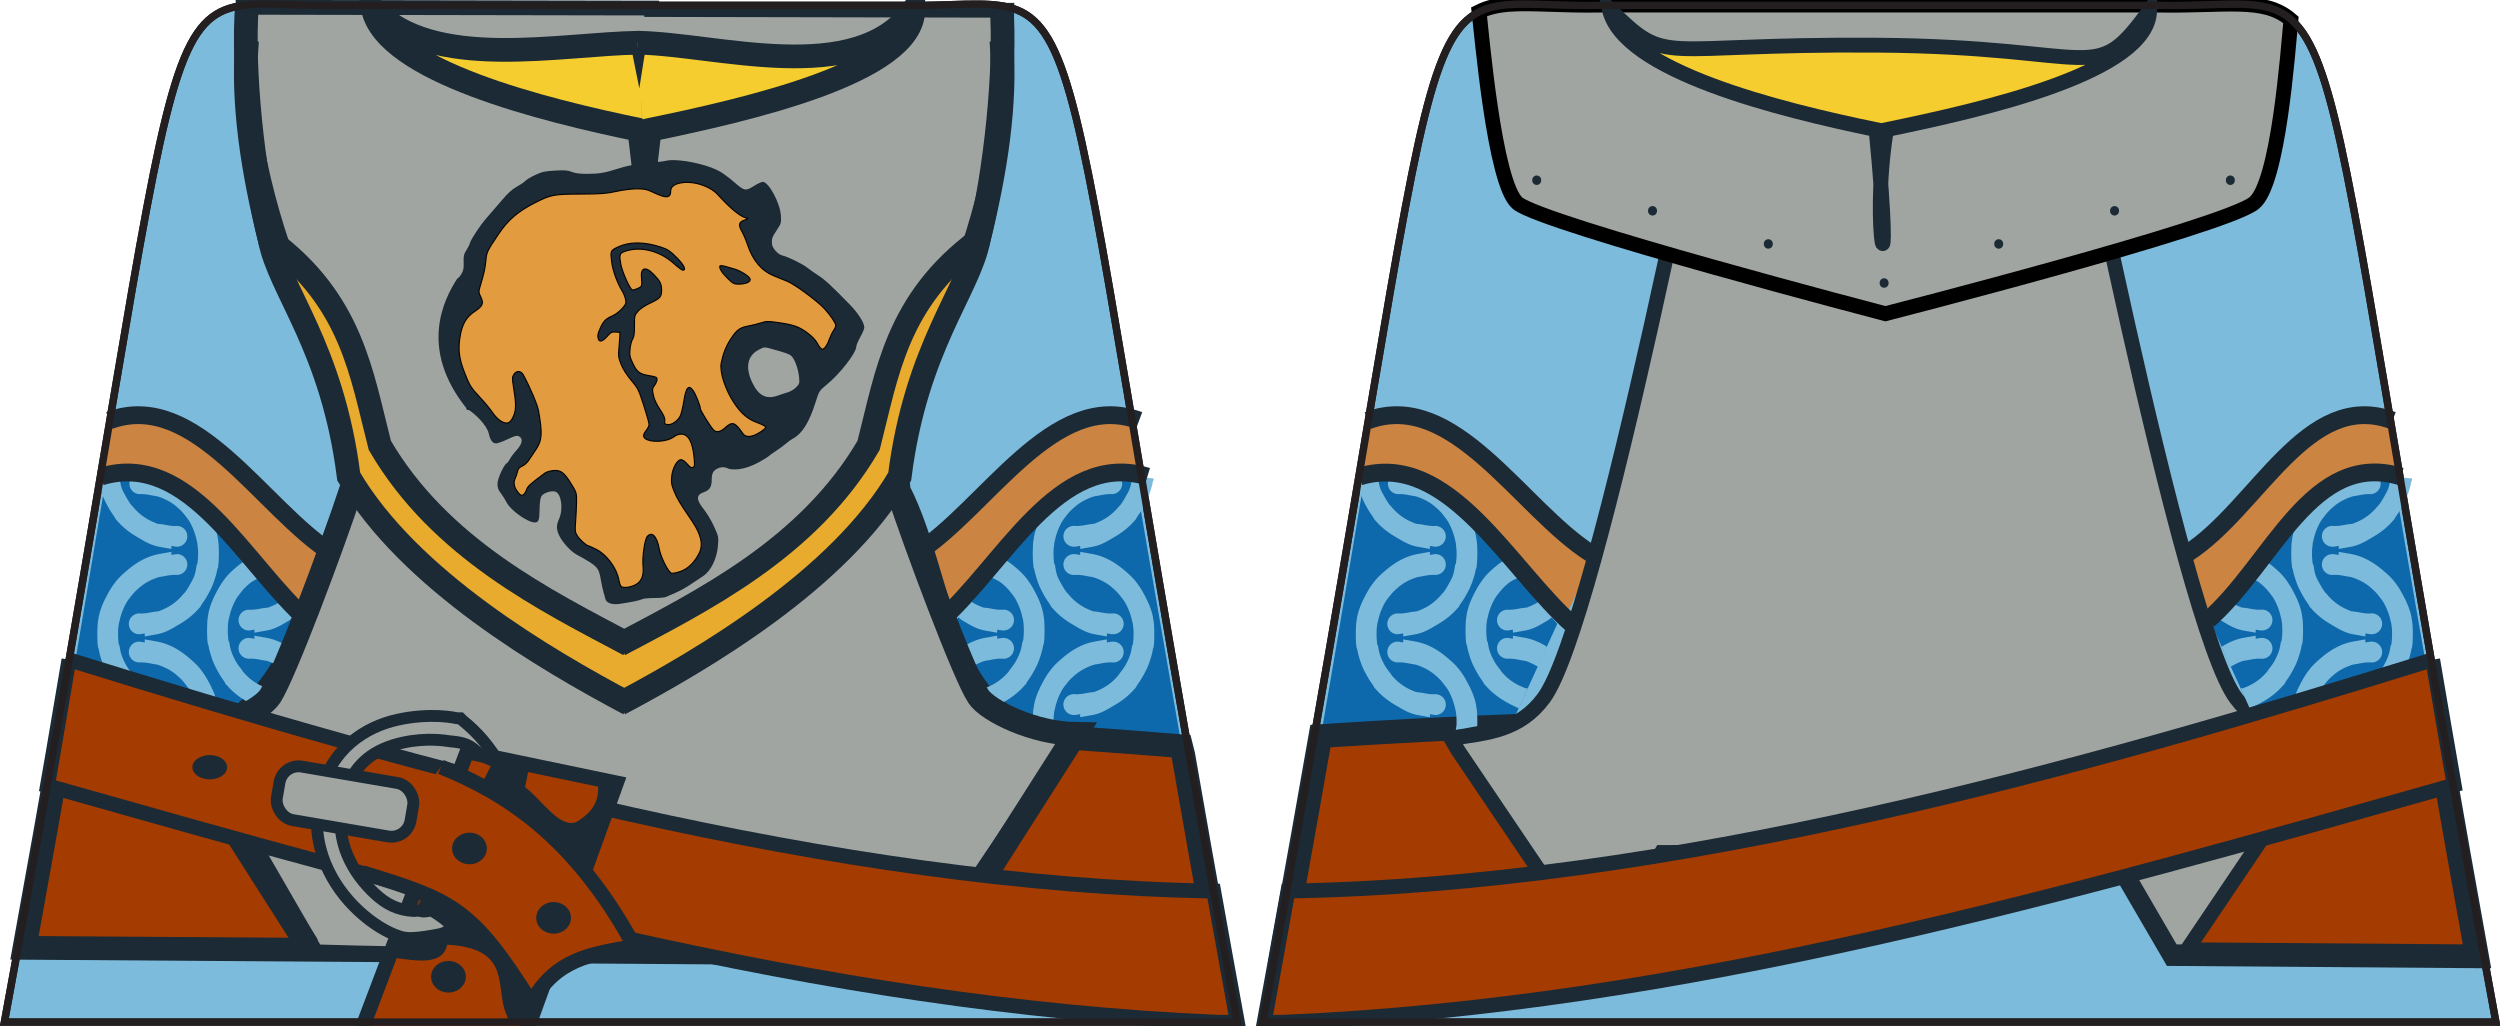 <?xml version="1.0" encoding="UTF-8" standalone="no"?>
<!-- Created with Inkscape (http://www.inkscape.org/) -->

<svg
   xmlns:dc="http://purl.org/dc/elements/1.1/"
   xmlns:cc="http://creativecommons.org/ns#"
   xmlns:rdf="http://www.w3.org/1999/02/22-rdf-syntax-ns#"
   xmlns:svg="http://www.w3.org/2000/svg"
   xmlns="http://www.w3.org/2000/svg"
   xmlns:xlink="http://www.w3.org/1999/xlink"
   xmlns:sodipodi="http://sodipodi.sourceforge.net/DTD/sodipodi-0.dtd"
   xmlns:inkscape="http://www.inkscape.org/namespaces/inkscape"
   width="105.375"
   height="43.245"
   id="svg2"
   version="1.1"
   inkscape:version="0.48.2 r9819"
   sodipodi:docname="tlg.lion-knight.armor.svg">
  <defs
     id="defs4">
    <linearGradient
       inkscape:collect="always"
       id="linearGradient4011">
      <stop
         style="stop-color:#ffffff;stop-opacity:1;"
         offset="0"
         id="stop4013" />
      <stop
         style="stop-color:#ffffff;stop-opacity:0;"
         offset="1"
         id="stop4015" />
    </linearGradient>
    <linearGradient
       inkscape:collect="always"
       id="linearGradient3997">
      <stop
         style="stop-color:#ffffff;stop-opacity:1;"
         offset="0"
         id="stop3999" />
      <stop
         style="stop-color:#ffffff;stop-opacity:0;"
         offset="1"
         id="stop4001" />
    </linearGradient>
    <inkscape:path-effect
       effect="skeletal"
       id="path-effect4237"
       is_visible="true"
       pattern="M 0,5 C 0,2.24 2.24,0 5,0 7.76,0 10,2.24 10,5 10,7.76 7.76,10 5,10 2.24,10 0,7.76 0,5 z"
       copytype="single_stretched"
       prop_scale="1"
       scale_y_rel="false"
       spacing="0"
       normal_offset="0"
       tang_offset="0"
       prop_units="false"
       vertical_pattern="false"
       fuse_tolerance="0" />
    <clipPath
       id="clipPath2999"
       clipPathUnits="userSpaceOnUse">
      <path
         id="path3001"
         d="M 0,792 612,792 612,0 0,0 0,792 z"
         inkscape:connector-curvature="0" />
    </clipPath>
    <radialGradient
       gradientUnits="userSpaceOnUse"
       gradientTransform="matrix(0.76,-0.036,0.132,2.752,16.986,-78.269)"
       r="12.65"
       fy="46.658"
       fx="96.306"
       cy="46.658"
       cx="96.306"
       id="radialGradient3972"
       xlink:href="#linearGradient3966"
       inkscape:collect="always" />
    <clipPath
       clipPathUnits="userSpaceOnUse"
       id="clipPath2999-4">
      <path
         inkscape:connector-curvature="0"
         d="M 0,792 612,792 612,0 0,0 0,792 z"
         id="path3001-0" />
    </clipPath>
    <linearGradient
       id="linearGradient3966">
      <stop
         id="stop3968"
         offset="0"
         style="stop-color:#c0ac02;stop-opacity:1;" />
      <stop
         id="stop3970"
         offset="1"
         style="stop-color:#fdea41;stop-opacity:0;" />
    </linearGradient>
    <radialGradient
       inkscape:collect="always"
       xlink:href="#linearGradient3997"
       id="radialGradient4003"
       cx="165.811"
       cy="47.694"
       fx="165.811"
       fy="47.694"
       r="3.812"
       gradientTransform="matrix(0.644,-0.188,0.312,1.07,43.64,27.156)"
       gradientUnits="userSpaceOnUse" />
    <radialGradient
       inkscape:collect="always"
       xlink:href="#linearGradient3997"
       id="radialGradient4007"
       gradientUnits="userSpaceOnUse"
       gradientTransform="matrix(-0.644,-0.188,-0.312,1.07,293.731,27.156)"
       cx="165.811"
       cy="47.694"
       fx="165.811"
       fy="47.694"
       r="3.812" />
    <radialGradient
       inkscape:collect="always"
       xlink:href="#linearGradient4011"
       id="radialGradient4017"
       cx="169.323"
       cy="41.785"
       fx="169.323"
       fy="41.785"
       r="6.983"
       gradientTransform="matrix(0.31,-0.018,0.037,0.633,114.753,21.469)"
       gradientUnits="userSpaceOnUse" />
    <linearGradient
       id="linearGradient3966-2">
      <stop
         style="stop-color:#c0ac02;stop-opacity:1;"
         offset="0"
         id="stop3968-4" />
      <stop
         style="stop-color:#fdea41;stop-opacity:0;"
         offset="1"
         id="stop3970-5" />
    </linearGradient>
    <clipPath
       id="clipPath2999-4-8"
       clipPathUnits="userSpaceOnUse">
      <path
         id="path3001-0-8"
         d="M 0,792 612,792 612,0 0,0 0,792 z"
         inkscape:connector-curvature="0" />
    </clipPath>
    <radialGradient
       inkscape:collect="always"
       xlink:href="#linearGradient3966-2"
       id="radialGradient3972-4"
       cx="96.306"
       cy="46.658"
       fx="96.306"
       fy="46.658"
       r="12.65"
       gradientTransform="matrix(0.76,-0.036,0.132,2.752,16.986,-78.269)"
       gradientUnits="userSpaceOnUse" />
    <clipPath
       clipPathUnits="userSpaceOnUse"
       id="clipPath2999-0">
      <path
         inkscape:connector-curvature="0"
         d="M 0,792 612,792 612,0 0,0 0,792 z"
         id="path3001-9" />
    </clipPath>
    <inkscape:path-effect
       fuse_tolerance="0"
       vertical_pattern="false"
       prop_units="false"
       tang_offset="0"
       normal_offset="0"
       spacing="0"
       scale_y_rel="false"
       prop_scale="1"
       copytype="single_stretched"
       pattern="M 0,5 C 0,2.24 2.24,0 5,0 7.76,0 10,2.24 10,5 10,7.76 7.76,10 5,10 2.24,10 0,7.76 0,5 z"
       is_visible="true"
       id="path-effect4237-4"
       effect="skeletal" />
  </defs>
  <sodipodi:namedview
     id="base"
     pagecolor="#ffffff"
     bordercolor="#666666"
     borderopacity="1.0"
     inkscape:pageopacity="0.0"
     inkscape:pageshadow="2"
     inkscape:zoom="5.2902971"
     inkscape:cx="44.85301"
     inkscape:cy="32.979975"
     inkscape:document-units="px"
     inkscape:current-layer="layer4"
     showgrid="false"
     fit-margin-top="0"
     fit-margin-left="0"
     fit-margin-right="0"
     fit-margin-bottom="0"
     inkscape:window-width="1280"
     inkscape:window-height="968"
     inkscape:window-x="-4"
     inkscape:window-y="-4"
     inkscape:window-maximized="1"
     showguides="true"
     inkscape:guide-bbox="true"
     inkscape:snap-global="false">
    <sodipodi:guide
       orientation="0,1"
       position="62.438,-61.665"
       id="guide3274" />
    <sodipodi:guide
       orientation="1,0"
       position="77.288,-56.548"
       id="guide3960" />
  </sodipodi:namedview>
  <g
     inkscape:groupmode="layer"
     id="layer3"
     inkscape:label="armor"
     style="display:inline"
     transform="translate(0,0.026)"
     sodipodi:insensitive="true">
    <path
       inkscape:connector-curvature="0"
       d="m 309.966,369.717 c 8.732,-47.294 5.343,-42.679 14.268,-42.856 l 23.44,0 c 8.926,0.178 5.535,-4.438 14.265,42.856 l -51.972,0 z"
       style="fill:#7dbbdd;fill-opacity:1;stroke:#231f20;stroke-width:0.312;stroke-linecap:butt;stroke-linejoin:miter;stroke-miterlimit:4;stroke-opacity:1;stroke-dasharray:none;display:inline"
       id="path3963"
       transform="translate(-309.781,-326.661)" />
    <path
       style="fill:#cb8442;stroke:none"
       d="m 46.906,17.518 c -2.749,0.273 -5.501,4.018 -8.25,5.781 l 1.406,2.875 c 2.507,-2.358 4.808,-6.8 8.073,-6.125 -0.136,-0.81 -0.281,-1.791 -0.406,-2.531 -0.171,-0.011 -0.652,-0.017 -0.823,0 z"
       id="path3943"
       inkscape:connector-curvature="0"
       sodipodi:nodetypes="cccccc" />
    <path
       style="fill:#0d69ab;stroke:none"
       d="m 46.75,19.987 c -2.478,0.25 -4.443,3.915 -6.594,6.281 L 42,30.299 c 3.269,0.757 5.86,1.178 7.781,0.969 -0.771,-4.427 -1.398,-8.016 -1.938,-11.219 L 47.25,19.987 c -0.17,-0.015 -0.335,-0.017 -0.5,0 z"
       id="path3945"
       inkscape:connector-curvature="0" />
    <path
       style="fill:#cb8442;stroke:none"
       d="m 5.375,17.456 c -0.159,0.017 -0.66,-0.067 -0.819,-0.023 -0.129,0.763 -0.296,1.787 -0.438,2.625 3.646,-1.425 6.093,3.549 8.757,6.054 l 1.375,-2.906 c -2.96,-1.899 -5.915,-6.063 -8.875,-5.75 z"
       id="path3102"
       inkscape:connector-curvature="0"
       sodipodi:nodetypes="cccccc" />
    <path
       style="fill:#0d69ab;stroke:none"
       d="m 5.5,19.987 -1.031,0.125 c -0.535,3.174 -1.113,6.722 -1.875,11.094 1.953,0.32 4.662,-0.097 8.156,-0.906 l 1.844,-4.031 C 10.299,23.744 8.221,19.744 5.5,19.987 z"
       id="path3955"
       inkscape:connector-curvature="0" />
    <path
       style="fill:#a43b01;fill-opacity:1;stroke:#1b2a34;stroke-width:1px;stroke-linecap:butt;stroke-linejoin:miter;stroke-opacity:1"
       d="m 20.188,30.331 c -5.854,0.051 -11.708,0.273 -17.562,0.656 -0.472,2.71 -1.009,5.704 -1.594,8.938 l 50.344,0.344 c -0.553,-3.052 -1.048,-5.88 -1.5,-8.469 l -0.094,-0.375 C 39.921,30.618 30.048,30.245 20.188,30.331 z"
       id="path3062"
       inkscape:connector-curvature="0" />
    <path
       style="fill:#a1a5a2;stroke:#1b2a34;stroke-width:0.625;stroke-miterlimit:4;stroke-dasharray:none"
       d="m 10.25,0.281 c 0.192,11.571 5.022,14.615 4.531,20.312 C 12.775,24.548 12.638,29.643 8.062,31 l 5.25,9.094 c 8.665,0.259 17.115,0.099 25.776,0 l 6.067,-9 c -5.451,-0.745 -5.088,-6.545 -7.094,-10.5 -0.49,-5.697 4.183,-8.616 4.375,-20.188 L 27.469,0.375 l 0,-0.062 z"
       id="path3092"
       inkscape:connector-curvature="0"
       sodipodi:nodetypes="ccccccccccc" />
    <path
       id="path3957"
       d="m 6.006,19.987 c 1.003,0.101 1.933,0.777 2.812,1.688 0.14,0.264 0.277,0.554 0.344,0.875 0.012,0.053 0.02,0.121 0.031,0.188 0.026,0.165 0.028,0.319 0.031,0.469 0.003,0.078 0.002,0.154 0,0.219 -0.005,0.124 -0.007,0.276 -0.031,0.438 -0.003,0.019 0.004,0.016 0,0.031 -0.009,0.038 -0.021,0.04 -0.031,0.062 -0.033,0.192 -0.089,0.37 -0.156,0.562 -0.07,0.201 -0.162,0.372 -0.25,0.531 -0.068,0.123 -0.141,0.238 -0.219,0.344 0.005,-0.013 -0.012,0.03 -0.062,0.094 -0.013,0.024 -0.005,0.031 -0.031,0.062 -0.066,0.082 -0.077,0.087 -0.031,0.031 -0.248,0.299 -0.548,0.531 -0.875,0.719 -0.244,0.14 -0.523,0.332 -0.906,0.406 l -0.531,0.094 0,-0.125 c -0.097,0.006 -0.178,0.038 -0.281,0.031 a 0.439,0.439 0 0 1 0.062,-0.875 c 0.168,0.012 0.358,-0.022 0.562,-0.062 l 0.25,-0.031 c 0.128,-0.054 0.249,-0.097 0.406,-0.188 0.249,-0.143 0.448,-0.317 0.625,-0.531 0.065,-0.078 0.079,-0.091 0.031,-0.031 0.011,-0.018 0.013,-0.008 0.031,-0.031 0.082,-0.106 0.161,-0.239 0.219,-0.344 0.078,-0.142 0.142,-0.246 0.188,-0.375 0.048,-0.138 0.067,-0.278 0.094,-0.438 0.007,-0.045 0.021,-0.035 0.031,-0.062 0.017,-0.101 0.026,-0.204 0.031,-0.344 0.001,-0.06 0.002,-0.108 0,-0.156 -0.003,-0.123 -0.017,-0.243 -0.031,-0.344 -0.001,-0.009 0.001,-0.022 0,-0.031 -0.006,-0.034 -0.022,-0.083 -0.031,-0.125 -0.052,-0.247 -0.147,-0.507 -0.281,-0.75 -0.06,-0.108 -0.154,-0.222 -0.25,-0.344 -0.085,-0.108 -0.181,-0.199 -0.312,-0.312 -0.256,-0.221 -0.529,-0.346 -0.812,-0.438 l -0.188,-0.031 c -0.205,-0.041 -0.393,-0.074 -0.562,-0.062 a 0.439,0.439 0 0 1 -0.219,-0.812 c 0.116,-0.003 0.23,-0.011 0.344,0 z m -1,0.062 c 0.01,0.028 0.024,0.018 0.031,0.062 0.027,0.159 0.045,0.3 0.094,0.438 0.045,0.129 0.109,0.233 0.188,0.375 0.058,0.105 0.137,0.237 0.219,0.344 0.018,0.023 0.02,0.013 0.031,0.031 -0.048,-0.06 -0.033,-0.046 0.031,0.031 0.177,0.214 0.376,0.388 0.625,0.531 0.157,0.091 0.278,0.133 0.406,0.188 l 0.25,0.031 c 0.205,0.041 0.394,0.074 0.562,0.062 a 0.439,0.439 0 0 1 0.062,0.875 c -0.103,0.007 -0.185,-0.025 -0.281,-0.031 l 0,0.125 -0.531,-0.094 c -0.383,-0.074 -0.663,-0.266 -0.906,-0.406 -0.327,-0.188 -0.627,-0.42 -0.875,-0.719 0.046,0.055 0.035,0.051 -0.031,-0.031 -0.026,-0.032 -0.018,-0.039 -0.031,-0.062 -0.05,-0.064 -0.067,-0.106 -0.062,-0.094 -0.077,-0.106 -0.151,-0.22 -0.219,-0.344 -0.088,-0.16 -0.18,-0.33 -0.25,-0.531 -0.067,-0.192 -0.124,-0.37 -0.156,-0.562 -0.01,-0.023 -0.023,-0.025 -0.031,-0.062 -0.004,-0.016 0.003,-0.013 0,-0.031 -0.002,-0.011 0.002,-0.02 0,-0.031 l 0.875,-0.094 z m 2.219,3.188 0,0.125 c 0.096,-0.006 0.178,-0.038 0.281,-0.031 a 0.439,0.439 0 0 1 -0.062,0.875 c -0.17,-0.012 -0.357,0.021 -0.562,0.062 l -0.188,0.031 c -0.283,0.092 -0.556,0.216 -0.812,0.438 -0.132,0.114 -0.227,0.204 -0.312,0.312 -0.096,0.122 -0.19,0.235 -0.25,0.344 -0.134,0.243 -0.23,0.503 -0.281,0.75 -0.011,0.051 -0.025,0.085 -0.031,0.125 -0.017,0.111 -0.028,0.209 -0.031,0.344 l 0,0.031 c -0.001,0.038 -7.86e-4,0.079 0,0.125 1.96e-4,0.011 -2.69e-4,0.019 0,0.031 0.005,0.124 0.016,0.251 0.031,0.344 0.01,0.028 0.024,0.018 0.031,0.062 0.027,0.159 0.045,0.268 0.094,0.406 0.045,0.129 0.109,0.264 0.188,0.406 0.058,0.105 0.137,0.206 0.219,0.312 0.04,0.051 0.052,0.068 0.062,0.094 0.177,0.214 0.376,0.388 0.625,0.531 0.157,0.091 0.278,0.133 0.406,0.188 l 0.25,0.031 c 0.205,0.041 0.394,0.074 0.562,0.062 a 0.439,0.439 0 0 1 0.062,0.875 c -0.103,0.007 -0.185,-0.025 -0.281,-0.031 l 0,0.125 -0.531,-0.094 c -0.383,-0.074 -0.663,-0.266 -0.906,-0.406 -0.327,-0.188 -0.627,-0.42 -0.875,-0.719 0.046,0.055 0.035,0.051 -0.031,-0.031 -0.026,-0.032 -0.018,-0.039 -0.031,-0.062 -0.05,-0.064 -0.067,-0.106 -0.062,-0.094 -0.077,-0.106 -0.151,-0.22 -0.219,-0.344 -0.088,-0.16 -0.18,-0.33 -0.25,-0.531 -0.064,-0.183 -0.124,-0.38 -0.156,-0.562 -0.002,-0.009 0.002,-0.022 0,-0.031 -0.01,-0.028 -0.024,-0.017 -0.031,-0.062 -0.029,-0.176 -0.026,-0.304 -0.031,-0.438 l 0,-0.031 c -0.001,-0.055 -0.002,-0.123 0,-0.188 2.52e-4,-0.011 -4.06e-4,-0.02 0,-0.031 0.004,-0.14 0.007,-0.284 0.031,-0.438 0.011,-0.066 0.02,-0.135 0.031,-0.188 0.077,-0.369 0.245,-0.708 0.406,-1 0.099,-0.18 0.207,-0.335 0.312,-0.469 0.14,-0.178 0.295,-0.315 0.438,-0.438 0.379,-0.327 0.812,-0.609 1.375,-0.719 l 0.531,-0.094 z m 3.188,0.312 c 0.197,0.254 0.397,0.494 0.594,0.75 -0.167,0.077 -0.344,0.146 -0.5,0.281 -0.132,0.114 -0.227,0.204 -0.312,0.312 -0.096,0.122 -0.19,0.235 -0.25,0.344 -0.134,0.243 -0.23,0.503 -0.281,0.75 -0.011,0.051 -0.025,0.085 -0.031,0.125 -0.017,0.111 -0.028,0.209 -0.031,0.344 l 0,0.031 c -0.001,0.038 -7.86e-4,0.079 0,0.125 1.96e-4,0.011 -2.69e-4,0.019 0,0.031 0.005,0.124 0.016,0.251 0.031,0.344 0.01,0.028 0.024,0.018 0.031,0.062 0.027,0.159 0.045,0.268 0.094,0.406 0.045,0.129 0.109,0.264 0.188,0.406 0.058,0.105 0.137,0.206 0.219,0.312 0.04,0.051 0.052,0.068 0.062,0.094 0.177,0.214 0.376,0.388 0.625,0.531 0.157,0.091 0.278,0.133 0.406,0.188 l 0.094,0 -0.375,0.844 c -0.21,-0.089 -0.402,-0.189 -0.562,-0.281 -0.327,-0.188 -0.627,-0.42 -0.875,-0.719 0.046,0.055 0.035,0.051 -0.031,-0.031 -0.026,-0.032 -0.018,-0.039 -0.031,-0.062 -0.05,-0.064 -0.067,-0.106 -0.062,-0.094 -0.077,-0.106 -0.151,-0.22 -0.219,-0.344 -0.088,-0.16 -0.18,-0.33 -0.25,-0.531 -0.064,-0.183 -0.124,-0.38 -0.156,-0.562 -0.002,-0.009 0.002,-0.022 0,-0.031 -0.01,-0.028 -0.024,-0.017 -0.031,-0.062 -0.029,-0.176 -0.026,-0.304 -0.031,-0.438 l 0,-0.031 c -0.001,-0.055 -0.002,-0.123 0,-0.188 2.52e-4,-0.011 -4.06e-4,-0.02 0,-0.031 0.004,-0.14 0.007,-0.284 0.031,-0.438 0.011,-0.066 0.02,-0.135 0.031,-0.188 0.077,-0.369 0.245,-0.708 0.406,-1 0.099,-0.18 0.207,-0.335 0.312,-0.469 0.14,-0.178 0.295,-0.315 0.438,-0.438 0.144,-0.125 0.305,-0.239 0.469,-0.344 z m 1.406,1.781 c 0.186,0.231 0.374,0.44 0.562,0.656 -0.075,0.05 -0.141,0.111 -0.219,0.156 -0.244,0.14 -0.523,0.332 -0.906,0.406 l -0.531,0.094 0,-0.125 c -0.097,0.006 -0.178,0.038 -0.281,0.031 a 0.439,0.439 0 0 1 0.062,-0.875 c 0.168,0.012 0.358,-0.022 0.562,-0.062 l 0.25,-0.031 c 0.128,-0.054 0.249,-0.097 0.406,-0.188 0.034,-0.02 0.061,-0.042 0.094,-0.062 z m -1.094,1.438 0.531,0.094 c 0.341,0.066 0.644,0.21 0.906,0.375 l -0.375,0.844 c -0.167,-0.099 -0.354,-0.193 -0.531,-0.25 l -0.188,-0.031 c -0.205,-0.041 -0.393,-0.074 -0.562,-0.062 a 0.439,0.439 0 0 1 -0.062,-0.875 c 0.103,-0.007 0.185,0.026 0.281,0.031 l 0,-0.125 z m -4.625,0.156 0.531,0.094 c 0.563,0.109 0.996,0.392 1.375,0.719 0.142,0.123 0.297,0.26 0.438,0.438 0.106,0.134 0.213,0.289 0.312,0.469 0.161,0.292 0.329,0.631 0.406,1 0.012,0.053 0.02,0.121 0.031,0.188 0.024,0.154 0.028,0.297 0.031,0.438 4.06e-4,0.011 -2.52e-4,0.02 0,0.031 0.002,0.065 0.001,0.132 0,0.188 l 0,0.031 c -6.96e-4,0.019 4.93e-4,0.044 0,0.062 -0.309,0.051 -0.613,0.118 -0.906,0.156 0.009,-0.079 0.028,-0.16 0.031,-0.25 2.69e-4,-0.012 -1.96e-4,-0.02 0,-0.031 7.86e-4,-0.046 0.001,-0.087 0,-0.125 l 0,-0.031 c -0.003,-0.134 -0.014,-0.233 -0.031,-0.344 -0.007,-0.04 -0.02,-0.074 -0.031,-0.125 -0.052,-0.247 -0.147,-0.507 -0.281,-0.75 -0.06,-0.108 -0.154,-0.222 -0.25,-0.344 -0.085,-0.108 -0.181,-0.199 -0.312,-0.312 -0.256,-0.221 -0.529,-0.346 -0.812,-0.438 l -0.188,-0.031 c -0.205,-0.041 -0.393,-0.074 -0.562,-0.062 a 0.439,0.439 0 0 1 -0.062,-0.875 c 0.103,-0.007 0.185,0.026 0.281,0.031 l 0,-0.125 z"
       style="font-size:medium;font-style:normal;font-variant:normal;font-weight:normal;font-stretch:normal;text-indent:0;text-align:start;text-decoration:none;line-height:normal;letter-spacing:normal;word-spacing:normal;text-transform:none;direction:ltr;block-progression:tb;writing-mode:lr-tb;text-anchor:start;baseline-shift:baseline;color:#000000;fill:#7dbbdd;fill-opacity:1;stroke:none;stroke-width:0.875;marker:none;visibility:visible;display:inline;overflow:visible;enable-background:accumulate;font-family:Sans;-inkscape-font-specification:Sans"
       inkscape:connector-curvature="0" />
    <path
       style="fill:#e8ab2d;stroke:none"
       d="m 12.161,10.611 2.1,2.537 1.925,5.687 3.937,4.287 6.212,4.024 0,2.625 C 22.456,27.421 18.577,25.403 14.698,20.585 14.387,17.824 13.658,14.825 11.724,11.136 z"
       id="path3094"
       inkscape:connector-curvature="0"
       sodipodi:nodetypes="ccccccccc" />
    <path
       style="fill:#f5cd2f;stroke:#1b2a34;stroke-width:1px;stroke-linecap:butt;stroke-linejoin:miter;stroke-opacity:1"
       d="M 27.122,6.936 26.947,5.449 C 22.869,4.607 16.271,2.965 15.718,0.345 18.225,3.01 23.628,1.816 26.947,1.775"
       id="path3068"
       inkscape:connector-curvature="0"
       sodipodi:nodetypes="cccc" />
    <path
       sodipodi:nodetypes="ccccccccc"
       inkscape:connector-curvature="0"
       id="path3096"
       d="m 40.332,10.611 -2.1,2.537 -1.925,5.687 -3.937,4.287 -6.212,4.024 0,2.625 c 3.879,-2.35 7.757,-4.368 11.636,-9.186 0.311,-2.761 1.04,-5.76 2.975,-9.449 z"
       style="fill:#e8ab2d;stroke:none" />
    <g
       id="g3072"
       style="fill:none"
       transform="translate(0,1.518)">
      <path
         style="fill:none;stroke:#1b2a34;stroke-width:1px;stroke-linecap:butt;stroke-linejoin:miter;stroke-opacity:1"
         d="m 10.411,0.169 c -0.208,2.668 0.241,5.499 0.962,8.399 0.405,2.13 2.636,4.509 3.325,9.974 2.535,4.347 8.293,7.711 11.811,9.58"
         id="path3058"
         inkscape:connector-curvature="0"
         sodipodi:nodetypes="cccc" />
      <path
         sodipodi:nodetypes="cccc"
         inkscape:connector-curvature="0"
         id="path3056"
         d="m 10.411,-1.349 c -0.208,2.668 0.241,7.017 0.962,9.917 3.467,2.567 3.86,5.646 4.637,8.661 2.535,4.347 6.981,6.53 10.499,8.399"
         style="fill:none;stroke:#1b2a34;stroke-width:1px;stroke-linecap:butt;stroke-linejoin:miter;stroke-opacity:1" />
      <path
         sodipodi:nodetypes="cscc"
         inkscape:connector-curvature="0"
         id="path3060"
         d="m 14.807,19.067 c -0.786,2.4 -2.815,7.815 -3.421,8.742 -0.406,0.62 -2.355,1.559 -4.103,1.582 l 5.687,8.929"
         style="fill:none;stroke:#1b2a34;stroke-width:1px;stroke-linecap:butt;stroke-linejoin:miter;stroke-opacity:1" />
      <path
         sodipodi:nodetypes="cc"
         inkscape:connector-curvature="0"
         id="path3064"
         d="m 4.607,16.18 c 3.616,-1.343 6.423,3.699 9.391,5.599"
         style="fill:none;stroke:#1b2a34;stroke-width:0.75;stroke-linecap:butt;stroke-linejoin:miter;stroke-miterlimit:4;stroke-opacity:1;stroke-dasharray:none" />
      <path
         sodipodi:nodetypes="cc"
         inkscape:connector-curvature="0"
         id="path3066"
         d="m 4.258,18.542 c 3.765,-1.143 6.053,3.732 8.778,6.124"
         style="fill:none;stroke:#1b2a34;stroke-width:0.75;stroke-linecap:butt;stroke-linejoin:miter;stroke-miterlimit:4;stroke-opacity:1;stroke-dasharray:none" />
      <path
         transform="matrix(1.167,0,0,1,-2.945,0)"
         d="m 18.198,16.005 a 0.262,0.437 0 1 1 -0.525,0 0.262,0.437 0 1 1 0.525,0 z"
         sodipodi:ry="0.43744531"
         sodipodi:rx="0.26246721"
         sodipodi:cy="16.00457"
         sodipodi:cx="17.935259"
         id="path3070"
         style="fill:none;stroke:none"
         sodipodi:type="arc" />
    </g>
    <path
       style="font-size:medium;font-style:normal;font-variant:normal;font-weight:normal;font-stretch:normal;text-indent:0;text-align:start;text-decoration:none;line-height:normal;letter-spacing:normal;word-spacing:normal;text-transform:none;direction:ltr;block-progression:tb;writing-mode:lr-tb;text-anchor:start;baseline-shift:baseline;color:#000000;fill:#7dbbdd;fill-opacity:1;stroke:none;stroke-width:0.875;marker:none;visibility:visible;display:inline;overflow:visible;enable-background:accumulate;font-family:Sans;-inkscape-font-specification:Sans"
       d="m 46.75,19.987 c -1.003,0.101 -1.933,0.777 -2.812,1.688 -0.14,0.264 -0.277,0.554 -0.344,0.875 -0.012,0.053 -0.02,0.121 -0.031,0.188 -0.026,0.165 -0.028,0.319 -0.031,0.469 -0.003,0.078 -0.002,0.154 0,0.219 0.005,0.124 0.007,0.276 0.031,0.438 0.003,0.019 -0.004,0.016 0,0.031 0.009,0.038 0.021,0.04 0.031,0.062 0.033,0.192 0.089,0.37 0.156,0.562 0.07,0.201 0.162,0.372 0.25,0.531 0.068,0.123 0.141,0.238 0.219,0.344 -0.005,-0.013 0.012,0.03 0.062,0.094 0.013,0.024 0.005,0.031 0.031,0.062 0.066,0.082 0.077,0.087 0.031,0.031 0.248,0.299 0.548,0.531 0.875,0.719 0.244,0.14 0.523,0.332 0.906,0.406 l 0.531,0.094 0,-0.125 c 0.097,0.006 0.178,0.038 0.281,0.031 a 0.439,0.439 0 1 0 -0.062,-0.875 c -0.168,0.012 -0.358,-0.022 -0.562,-0.062 l -0.25,-0.031 c -0.128,-0.054 -0.249,-0.097 -0.406,-0.188 -0.249,-0.143 -0.448,-0.317 -0.625,-0.531 -0.065,-0.078 -0.079,-0.091 -0.031,-0.031 -0.011,-0.018 -0.013,-0.008 -0.031,-0.031 -0.082,-0.106 -0.161,-0.239 -0.219,-0.344 -0.078,-0.142 -0.142,-0.246 -0.188,-0.375 -0.048,-0.138 -0.067,-0.278 -0.094,-0.438 -0.007,-0.045 -0.021,-0.035 -0.031,-0.062 -0.017,-0.101 -0.026,-0.204 -0.031,-0.344 -0.001,-0.06 -0.002,-0.108 0,-0.156 0.003,-0.123 0.017,-0.243 0.031,-0.344 0.001,-0.009 -0.001,-0.022 0,-0.031 0.006,-0.034 0.022,-0.083 0.031,-0.125 0.052,-0.247 0.147,-0.507 0.281,-0.75 0.06,-0.108 0.154,-0.222 0.25,-0.344 0.085,-0.108 0.181,-0.199 0.312,-0.312 0.256,-0.221 0.529,-0.346 0.812,-0.438 l 0.188,-0.031 c 0.205,-0.041 0.393,-0.074 0.562,-0.062 a 0.439,0.439 0 0 0 0.219,-0.812 c -0.116,-0.003 -0.23,-0.011 -0.344,0 z m 1,0.062 c -0.01,0.028 -0.024,0.018 -0.031,0.062 -0.027,0.159 -0.045,0.3 -0.094,0.438 -0.045,0.129 -0.109,0.233 -0.188,0.375 -0.058,0.105 -0.137,0.237 -0.219,0.344 -0.018,0.023 -0.02,0.013 -0.031,0.031 0.048,-0.06 0.033,-0.046 -0.031,0.031 -0.177,0.214 -0.376,0.388 -0.625,0.531 -0.157,0.091 -0.278,0.133 -0.406,0.188 l -0.25,0.031 c -0.205,0.041 -0.394,0.074 -0.562,0.062 a 0.439,0.439 0 1 0 -0.062,0.875 c 0.103,0.007 0.185,-0.025 0.281,-0.031 l 0,0.125 0.531,-0.094 c 0.383,-0.074 0.663,-0.266 0.906,-0.406 0.327,-0.188 0.627,-0.42 0.875,-0.719 -0.046,0.055 -0.035,0.051 0.031,-0.031 0.026,-0.032 0.018,-0.039 0.031,-0.062 0.05,-0.064 0.067,-0.106 0.062,-0.094 0.077,-0.106 0.151,-0.22 0.219,-0.344 0.088,-0.16 0.18,-0.33 0.25,-0.531 0.067,-0.192 0.124,-0.37 0.156,-0.562 0.01,-0.023 0.023,-0.025 0.031,-0.062 0.004,-0.016 -0.003,-0.013 0,-0.031 0.002,-0.011 -0.002,-0.02 0,-0.031 l -0.875,-0.094 z m -2.219,3.188 0,0.125 c -0.096,-0.006 -0.178,-0.038 -0.281,-0.031 a 0.439,0.439 0 1 0 0.062,0.875 c 0.17,-0.012 0.357,0.021 0.562,0.062 l 0.188,0.031 c 0.283,0.092 0.556,0.216 0.812,0.438 0.132,0.114 0.227,0.204 0.312,0.312 0.096,0.122 0.19,0.235 0.25,0.344 0.134,0.243 0.23,0.503 0.281,0.75 0.011,0.051 0.025,0.085 0.031,0.125 0.017,0.111 0.028,0.209 0.031,0.344 l 0,0.031 c 0.001,0.038 7.86e-4,0.079 0,0.125 -1.96e-4,0.011 2.69e-4,0.019 0,0.031 -0.005,0.124 -0.016,0.251 -0.031,0.344 -0.01,0.028 -0.024,0.018 -0.031,0.062 -0.027,0.159 -0.045,0.268 -0.094,0.406 -0.045,0.129 -0.109,0.264 -0.188,0.406 -0.058,0.105 -0.137,0.206 -0.219,0.312 -0.04,0.051 -0.052,0.068 -0.062,0.094 -0.177,0.214 -0.376,0.388 -0.625,0.531 -0.157,0.091 -0.278,0.133 -0.406,0.188 l -0.25,0.031 c -0.205,0.041 -0.394,0.074 -0.562,0.062 a 0.439,0.439 0 1 0 -0.062,0.875 c 0.103,0.007 0.185,-0.025 0.281,-0.031 l 0,0.125 0.531,-0.094 c 0.383,-0.074 0.663,-0.266 0.906,-0.406 0.327,-0.188 0.627,-0.42 0.875,-0.719 -0.046,0.055 -0.035,0.051 0.031,-0.031 0.026,-0.032 0.018,-0.039 0.031,-0.062 0.05,-0.064 0.067,-0.106 0.062,-0.094 0.077,-0.106 0.151,-0.22 0.219,-0.344 0.088,-0.16 0.18,-0.33 0.25,-0.531 0.064,-0.183 0.124,-0.38 0.156,-0.562 0.002,-0.009 -0.002,-0.022 0,-0.031 0.01,-0.028 0.024,-0.017 0.031,-0.062 0.029,-0.176 0.026,-0.304 0.031,-0.438 l 0,-0.031 c 0.001,-0.055 0.002,-0.123 0,-0.188 -2.52e-4,-0.011 4.06e-4,-0.02 0,-0.031 -0.004,-0.14 -0.007,-0.284 -0.031,-0.438 -0.011,-0.066 -0.02,-0.135 -0.031,-0.188 -0.077,-0.369 -0.245,-0.708 -0.406,-1 -0.099,-0.18 -0.207,-0.335 -0.312,-0.469 -0.14,-0.178 -0.295,-0.315 -0.438,-0.438 -0.379,-0.327 -0.812,-0.609 -1.375,-0.719 l -0.531,-0.094 z m -3.188,0.312 c -0.197,0.254 -0.397,0.494 -0.594,0.75 0.167,0.077 0.344,0.146 0.5,0.281 0.132,0.114 0.227,0.204 0.312,0.312 0.096,0.122 0.19,0.235 0.25,0.344 0.134,0.243 0.23,0.503 0.281,0.75 0.011,0.051 0.025,0.085 0.031,0.125 0.017,0.111 0.028,0.209 0.031,0.344 l 0,0.031 c 0.001,0.038 7.86e-4,0.079 0,0.125 -1.96e-4,0.011 2.69e-4,0.019 0,0.031 -0.005,0.124 -0.016,0.251 -0.031,0.344 -0.01,0.028 -0.024,0.018 -0.031,0.062 -0.027,0.159 -0.045,0.268 -0.094,0.406 -0.045,0.129 -0.109,0.264 -0.188,0.406 -0.058,0.105 -0.137,0.206 -0.219,0.312 -0.04,0.051 -0.052,0.068 -0.062,0.094 -0.177,0.214 -0.376,0.388 -0.625,0.531 -0.157,0.091 -0.278,0.133 -0.406,0.188 l -0.094,0 0.375,0.844 c 0.21,-0.089 0.402,-0.189 0.562,-0.281 0.327,-0.188 0.627,-0.42 0.875,-0.719 -0.046,0.055 -0.035,0.051 0.031,-0.031 0.026,-0.032 0.018,-0.039 0.031,-0.062 0.05,-0.064 0.067,-0.106 0.062,-0.094 0.077,-0.106 0.151,-0.22 0.219,-0.344 0.088,-0.16 0.18,-0.33 0.25,-0.531 0.064,-0.183 0.124,-0.38 0.156,-0.562 0.002,-0.009 -0.002,-0.022 0,-0.031 0.01,-0.028 0.024,-0.017 0.031,-0.062 0.029,-0.176 0.026,-0.304 0.031,-0.438 l 0,-0.031 c 0.001,-0.055 0.002,-0.123 0,-0.188 -2.52e-4,-0.011 4.06e-4,-0.02 0,-0.031 -0.004,-0.14 -0.007,-0.284 -0.031,-0.438 -0.011,-0.066 -0.02,-0.135 -0.031,-0.188 -0.077,-0.369 -0.245,-0.708 -0.406,-1 -0.099,-0.18 -0.207,-0.335 -0.312,-0.469 -0.14,-0.178 -0.295,-0.315 -0.438,-0.438 -0.144,-0.125 -0.305,-0.239 -0.469,-0.344 z m -1.406,1.781 c -0.186,0.231 -0.374,0.44 -0.562,0.656 0.075,0.05 0.141,0.111 0.219,0.156 0.244,0.14 0.523,0.332 0.906,0.406 l 0.531,0.094 0,-0.125 c 0.097,0.006 0.178,0.038 0.281,0.031 a 0.439,0.439 0 1 0 -0.062,-0.875 c -0.168,0.012 -0.358,-0.022 -0.562,-0.062 l -0.25,-0.031 c -0.128,-0.054 -0.249,-0.097 -0.406,-0.188 -0.034,-0.02 -0.061,-0.042 -0.094,-0.062 z m 1.094,1.438 -0.531,0.094 c -0.341,0.066 -0.644,0.21 -0.906,0.375 l 0.375,0.844 c 0.167,-0.099 0.354,-0.193 0.531,-0.25 l 0.188,-0.031 c 0.205,-0.041 0.393,-0.074 0.562,-0.062 a 0.439,0.439 0 1 0 0.062,-0.875 c -0.103,-0.007 -0.185,0.026 -0.281,0.031 l 0,-0.125 z m 4.625,0.156 -0.531,0.094 c -0.563,0.109 -0.996,0.392 -1.375,0.719 -0.142,0.123 -0.297,0.26 -0.438,0.438 -0.106,0.134 -0.213,0.289 -0.312,0.469 -0.161,0.292 -0.329,0.631 -0.406,1 -0.012,0.053 -0.02,0.121 -0.031,0.188 -0.024,0.154 -0.028,0.297 -0.031,0.438 -4.06e-4,0.011 2.52e-4,0.02 0,0.031 -0.002,0.065 -0.001,0.132 0,0.188 l 0,0.031 c 6.96e-4,0.019 -4.93e-4,0.044 0,0.062 0.309,0.051 0.613,0.118 0.906,0.156 -0.009,-0.079 -0.028,-0.16 -0.031,-0.25 -2.69e-4,-0.012 1.96e-4,-0.02 0,-0.031 -7.86e-4,-0.046 -0.001,-0.087 0,-0.125 l 0,-0.031 c 0.003,-0.134 0.014,-0.233 0.031,-0.344 0.007,-0.04 0.02,-0.074 0.031,-0.125 0.052,-0.247 0.147,-0.507 0.281,-0.75 0.06,-0.108 0.154,-0.222 0.25,-0.344 0.085,-0.108 0.181,-0.199 0.312,-0.312 0.256,-0.221 0.529,-0.346 0.812,-0.438 l 0.188,-0.031 c 0.205,-0.041 0.393,-0.074 0.562,-0.062 a 0.439,0.439 0 1 0 0.062,-0.875 c -0.103,-0.007 -0.185,0.026 -0.281,0.031 l 0,-0.125 z"
       id="path3104"
       inkscape:connector-curvature="0" />
    <use
       x="0"
       y="0"
       xlink:href="#g3072"
       id="use3080"
       transform="matrix(-1,0,0,1,52.621,3.4535107e-8)"
       width="52.344"
       height="43.214" />
    <path
       sodipodi:nodetypes="cccc"
       inkscape:connector-curvature="0"
       id="path3088"
       d="M 27.209,6.936 27.384,5.449 C 31.462,4.607 38.468,3.024 38.496,0.403 36.105,3.71 30.178,1.816 26.859,1.775"
       style="fill:#f5cd2f;stroke:#1b2a34;stroke-width:1px;stroke-linecap:butt;stroke-linejoin:miter;stroke-opacity:1" />
    <path
       style="fill:#1b2a34;stroke:none"
       d="m 26.597,1.95 0.35,1.75 0.262,-1.662"
       id="path3098"
       inkscape:connector-curvature="0" />
    <g
       transform="matrix(0.048,0,0,0.049,6.421,7.115)"
       style="display:inline"
       inkscape:label="outline"
       id="layer2-9">
      <path
         inkscape:connector-curvature="0"
         id="path3010"
         transform="translate(-16.574,-8.003)"
         d="m 472.719,0 c -2.018,0.054 -3.794,0.258 -5.25,0.594 -2.654,0.612 -7.267,1.094 -10.25,1.094 -7.223,0 -22.17,2.651 -31.438,5.562 -11.828,3.716 -16.713,4.526 -26.969,4.562 -6.809,0.024 -10.838,-0.46 -13.906,-1.688 C 381.37,8.71 378.695,8.515 370.125,9 c -8.903,0.504 -11.497,1.072 -17.375,3.781 -3.8,1.751 -7.672,4.041 -8.625,5.094 -0.953,1.053 -4.322,3.291 -7.469,4.969 -4.13,2.201 -7.878,5.55 -13.531,12.094 -4.307,4.986 -10.115,11.582 -12.906,14.656 -5.701,6.279 -13.811,18.3 -14.906,22.094 -0.397,1.375 -1.815,4.139 -3.156,6.125 -2.051,3.036 -2.419,4.64 -2.219,10.062 0.192,5.192 -0.183,7.141 -1.969,10.031 -1.262,2.042 -2.282,3.275 -3.531,3.875 -0.003,0.005 -0.028,-0.005 -0.031,0 -11.741,17.65 -34.216,60.287 8.25,112 8.244,4.692 17.897,14.994 19.281,21.188 1.318,5.898 3.394,8.719 6.406,8.719 1.388,0 5.955,-1.596 10.156,-3.562 6.296,-2.948 8.06,-3.401 9.969,-2.531 3.889,1.772 3.091,6.353 -2.062,11.906 -2.403,2.589 -5.092,6.092 -5.969,7.812 -0.877,1.721 -2.213,3.386 -3,3.688 -0.787,0.302 -2.885,3.626 -4.656,7.375 -4.116,8.711 -4.16,13.275 -0.188,18.219 1.608,2.001 3.879,5.524 5.062,7.844 3.472,6.806 18.405,17.221 24.75,17.25 3.357,0.015 4.057,-1.868 4.219,-11.406 0.102,-6.021 0.646,-9.676 1.656,-11.219 1.782,-2.719 8.279,-4.879 11.906,-3.969 5.425,1.362 7.469,14.859 3.562,23.469 -2.445,5.388 -2.482,8.801 -0.188,13.781 2.835,6.153 10.066,14.011 15.656,17.031 18.425,9.955 19.236,10.789 21.125,21.312 0.839,4.675 1.929,9.625 2.406,11 0.477,1.375 1.139,3.741 1.469,5.25 0.887,4.066 5.755,5.805 13.219,4.719 10.245,-1.491 17.546,-3.004 19.406,-4 0.993,-0.531 5.656,-0.969 10.375,-0.969 4.719,0 9.357,-0.411 10.312,-0.906 0.955,-0.495 4.675,-2.057 8.25,-3.5 3.575,-1.443 9.875,-4.884 14,-7.625 4.125,-2.741 8.93,-5.885 10.656,-7 6.578,-4.246 11.871,-14.834 12.781,-25.562 0.679,-8.002 0.637,-8.222 -3.375,-16.906 -2.236,-4.84 -6.116,-11.272 -8.594,-14.281 -7.248,-8.804 -7.36,-12.824 -0.469,-15.219 5.201,-1.808 6.979,-4.542 7,-10.812 0.019,-5.618 1.391,-8.025 5.594,-9.781 3.237,-1.353 6.038,-1.202 10.125,0.656 11.578,1.643 22.536,-3.512 33.344,-10.344 1.818,-1.535 4.207,-3.239 7.188,-5.125 3.163,-2.001 7.213,-4.912 9,-6.469 1.787,-1.557 4.6,-3.55 6.25,-4.406 7.877,-4.086 14.097,-13.846 19.531,-30.656 3.271,-10.118 3.453,-10.41 9.406,-15.156 12.338,-9.837 26.562,-27.774 26.562,-33.5 0,-0.937 1.575,-4.527 3.5,-7.969 1.925,-3.442 3.505,-7.083 3.5,-8.094 -0.022,-4.144 -5.249,-12.236 -12.812,-19.844 -16.274,-16.369 -21.838,-21.39 -27.688,-25.062 -3.3,-2.072 -7.575,-5.032 -9.5,-6.562 -3.984,-3.168 -17.465,-9.624 -22,-10.531 -3.778,-0.756 -8.967,-6.512 -9.125,-10.125 -0.201,-4.599 0.143,-5.528 4.281,-11.719 3.84,-5.744 3.988,-6.278 3.594,-12.5 -0.682,-10.769 -10.693,-29 -15.938,-29 -1.098,0 -4.651,1.635 -7.875,3.625 -7.19,4.438 -8.315,4.238 -16.938,-3.156 -3.575,-3.066 -8.975,-7.074 -12,-8.906 C 506.857,4.845 487.36,0.245 474.812,0 c -0.724,-0.014 -1.421,-0.018 -2.094,0 z M 485,19.125 c 0.667,-0.027 1.347,-0.018 2.031,0 9.584,0.249 20.531,4.51 26,10.406 10.843,11.69 19.425,18.694 24.594,20.094 2.651,0.718 2.66,0.741 -1.031,1.969 -4.994,1.661 -5.594,4.089 -2.312,9.688 1.463,2.497 3.739,7.732 5.062,11.625 4.582,13.472 12.318,22.393 23.062,26.625 3.233,1.274 8.622,3.426 11.969,4.781 6.736,2.728 26.784,17.284 32.719,23.75 5.315,5.791 9.688,12.185 9.688,14.156 0,0.916 -0.92,2.939 -2.031,4.5 -1.112,1.561 -2.631,4.646 -3.406,6.844 -1.957,5.546 -4.502,9.128 -6.438,9.125 -0.925,-0.002 -2.711,-2.032 -4.125,-4.688 -1.718,-3.227 -4.587,-6.204 -9.188,-9.531 -7.27,-5.258 -11.897,-6.835 -26.312,-8.844 -7.864,-1.096 -9.653,-1.058 -14,0.344 -2.741,0.884 -7.665,2.082 -10.906,2.656 -7.954,1.409 -10.667,3.381 -16,11.5 -4.137,6.299 -6.612,12.464 -8.219,20.5 -1.503,7.514 3.558,22.854 11.281,34.188 6.316,9.269 12.084,14.082 20.406,17 4.204,1.474 7.438,3.19 7.438,3.938 0,0.729 -2.475,2.805 -5.5,4.625 -6.996,4.208 -12.082,4.466 -14.688,0.75 -6.873,-9.802 -9.223,-10.552 -15.438,-4.938 -4.278,3.865 -7.994,4.488 -10.438,1.75 -3.112,-3.487 -11.437,-16.743 -11.438,-18.219 -8e-4,-2.373 -3.916,-12.117 -6.125,-15.219 -4.112,-5.774 -6.417,-3.202 -8.406,9.344 -0.816,5.148 -2.236,10.718 -3.125,12.406 -2.198,4.176 -7.466,7.686 -11,7.281 -2.499,-0.286 -2.819,-0.691 -2.562,-3.406 0.218,-2.304 -0.863,-4.775 -4.312,-9.812 -2.971,-4.34 -4.983,-8.649 -5.719,-12.156 -1.051,-5.01 -0.968,-5.659 1.062,-8.406 1.211,-1.638 2.188,-3.888 2.188,-5 0,-2.022 -0.552,-2.285 -7.688,-3.469 -7.447,-1.235 -9.943,-3.093 -13.344,-10 -2.901,-5.893 -3.176,-7.238 -2.688,-12.625 0.301,-3.318 1.315,-7.198 2.25,-8.625 1.287,-1.964 1.678,-4.777 1.656,-11.531 -0.027,-8.591 0.082,-9.07 3.094,-12.5 1.826,-2.079 6.071,-4.874 10.188,-6.75 9.2,-4.193 10.531,-5.608 10.531,-11.188 0,-5.575 -1.008,-7.627 -6.812,-13.625 -7.305,-7.548 -11.915,-6.048 -10.781,3.5 0.343,2.892 0.272,5.784 -0.156,6.438 -0.857,1.308 -5.569,3.312 -7.781,3.312 -1.991,0 -9.018,-15.296 -10.375,-22.594 -1.334,-7.171 -0.899,-8.86 2.719,-10.25 13.645,-5.243 31.101,-1.24 43.969,10.094 3.59,3.163 7.132,5.75 7.875,5.75 3.266,0 1.002,-4.544 -5.406,-10.875 -5.578,-5.511 -7.879,-7.023 -13.25,-8.781 -15.187,-4.97 -28.259,-5.013 -38.688,-0.125 -6.128,2.872 -6.305,3.251 -5.188,12.25 0.978,7.877 4.779,18.225 9.375,25.531 1.211,1.925 2.496,5.18 2.875,7.219 0.621,3.336 0.308,4.11 -3.094,7.875 -2.079,2.301 -5.802,5.062 -8.281,6.125 -5.93,2.542 -7.761,4.293 -10.625,10.219 -2.452,5.073 -2.838,7.246 -1.781,10 1.018,2.653 3.694,1.767 7.594,-2.5 3.275,-3.583 4.143,-4.027 7.5,-3.75 l 3.812,0.312 -0.219,4.5 c -0.128,2.475 -0.514,7.264 -0.844,10.625 -0.517,5.277 -0.227,7.001 2.219,12.75 1.725,4.055 5.207,9.341 8.875,13.531 5.638,6.44 6.33,7.813 10.781,21.25 2.615,7.894 4.734,15.336 4.719,16.531 -0.015,1.195 -1.177,3.535 -2.594,5.219 -1.417,1.684 -2.436,3.846 -2.25,4.812 1.114,5.786 19.844,5.984 27.094,0.281 1.412,-1.111 4.067,-2 5.969,-2 6.316,0 10.11,6.885 11.344,20.5 0.603,6.656 0.492,7.536 -1.125,8.156 -1.334,0.512 -2.664,-0.267 -5,-2.969 -1.806,-2.089 -4.102,-3.688 -5.312,-3.688 -3.401,0 -7.489,7.147 -8.25,14.406 -0.55,5.246 -0.248,7.011 2.062,12.594 2.645,6.392 4.594,9.621 15.562,25.469 8.269,11.948 10.276,20.562 6.5,27.969 -3.926,7.7 -9.476,13.115 -15.938,15.531 -3.376,1.263 -7.069,2.008 -8.344,1.688 -2.821,-0.708 -9.386,-13.449 -10.812,-20.969 -2.059,-10.856 -6.341,-15.217 -10.469,-10.656 -2.283,2.523 -4.519,17.688 -3.75,25.469 0.75,7.593 -1.01,12.563 -5.469,15.438 -4.455,2.872 -12.266,3.959 -13.938,1.938 -0.617,-0.746 -1.445,-3.175 -1.844,-5.375 -1.884,-10.383 -10.669,-21.915 -20.156,-26.5 -3.403,-1.645 -6.466,-3 -6.812,-3 -1.531,0 -7.667,-5.507 -9.594,-8.625 -1.906,-3.083 -2.04,-4.308 -1.406,-12.156 0.387,-4.795 0.762,-12.346 0.812,-16.781 0.091,-8.003 0.032,-8.126 -4.875,-15.906 -6.129,-9.717 -9.146,-11.846 -15.812,-11.125 -2.682,0.29 -5.832,1.242 -7,2.094 -13.501,9.844 -15.201,11.345 -16.219,14.438 -0.599,1.821 -1.92,3.775 -2.938,4.344 -1.518,0.849 -2.344,0.469 -4.562,-2.188 -3.397,-4.069 -4.288,-8.407 -2.5,-11.906 0.753,-1.474 1.675,-4.169 2.062,-5.969 0.529,-2.455 1.548,-3.605 4.062,-4.656 1.844,-0.77 4.384,-2.958 5.656,-4.844 1.273,-1.886 4.018,-5.866 6.094,-8.875 5.829,-8.451 6.25,-13.796 2.688,-33.719 -0.972,-5.437 -7.349,-20.194 -13.438,-31.125 -2.004,-3.598 -5.951,-3.803 -8.156,-0.438 -1.599,2.441 -1.633,3.374 -0.406,10.812 2.372,14.38 2.388,19.599 0.125,24.875 -2.791,6.506 -5.6,7.736 -10.969,4.719 -2.281,-1.282 -5.576,-4.522 -7.5,-7.375 -1.885,-2.796 -6.429,-8.244 -10.094,-12.094 -9.155,-9.617 -9.996,-10.932 -14.594,-22.531 -4.688,-11.827 -5.689,-19.219 -4.031,-29.969 1.736,-11.252 5.404,-17.613 12.938,-22.5 7.238,-4.696 8.168,-6.885 5.344,-12.594 -1.886,-3.812 -1.942,-4.427 -0.594,-8.75 3.27,-10.486 4.545,-15.996 5.125,-22.531 0.635,-7.164 1.131,-8.192 11.031,-22.594 8.481,-12.338 17.066,-19.578 32.125,-27.062 13.977,-6.947 16.191,-7.351 40.125,-7.469 18.208,-0.09 23.025,-0.454 31.375,-2.312 5.612,-1.249 13.285,-2.188 17.812,-2.188 6.982,0 8.883,0.428 15.531,3.5 10.595,4.895 14.281,4.477 14.281,-1.625 0,-4.042 3.831,-6.512 11.25,-7.281 0.647,-0.067 1.302,-0.13 1.969,-0.156 z m 30.812,71.656 c -0.289,0.011 -0.508,0.039 -0.594,0.125 -1.354,1.354 1.1,5.472 6.25,10.5 4.832,4.718 5.871,5.281 9.719,5.281 6.417,0 10.778,-1.779 10.406,-4.25 -0.33,-2.195 -8.638,-7.386 -14.094,-8.812 -1.773,-0.464 -5.117,-1.41 -7.438,-2.094 -1.74,-0.513 -3.384,-0.784 -4.25,-0.75 z m 38.438,70.375 c 0.21,-0.011 0.436,-0.012 0.656,0 1.057,0.058 2.297,0.355 4.188,0.875 13.643,3.75 15.704,4.444 18.031,5.969 3.072,2.013 6.661,11.149 7.375,18.75 0.49,5.218 0.326,5.736 -2.656,8.719 -1.745,1.745 -5.066,3.685 -7.375,4.312 -2.309,0.627 -5.895,1.77 -7.969,2.531 -10.516,3.86 -17.264,0.716 -22.969,-10.656 -6.471,-12.9 -4.576,-23.239 5.188,-28.344 2.753,-1.44 4.064,-2.082 5.531,-2.156 z"
         style="fill:#1b2a34" />
      <path
         inkscape:connector-curvature="0"
         id="path3023"
         transform="translate(-16.574,-8.003)"
         d="m 484.969,19.125 c -0.667,0.027 -1.322,0.089 -1.969,0.156 -7.419,0.769 -11.25,3.239 -11.25,7.281 0,6.102 -3.686,6.52 -14.281,1.625 -6.649,-3.072 -8.549,-3.5 -15.531,-3.5 -4.528,0 -12.201,0.939 -17.812,2.188 -8.35,1.858 -13.167,2.223 -31.375,2.312 -23.934,0.118 -26.148,0.522 -40.125,7.469 -15.059,7.485 -23.644,14.725 -32.125,27.062 -9.9,14.402 -10.396,15.43 -11.031,22.594 -0.58,6.536 -1.855,12.046 -5.125,22.531 -1.348,4.323 -1.292,4.938 0.594,8.75 2.824,5.709 1.895,7.898 -5.344,12.594 -7.534,4.887 -11.202,11.248 -12.938,22.5 -1.658,10.75 -0.657,18.142 4.031,29.969 4.598,11.599 5.438,12.914 14.594,22.531 3.665,3.85 8.209,9.298 10.094,12.094 1.924,2.853 5.219,6.093 7.5,7.375 5.369,3.017 8.178,1.787 10.969,-4.719 2.263,-5.276 2.247,-10.495 -0.125,-24.875 -1.227,-7.439 -1.193,-8.371 0.406,-10.812 2.205,-3.366 6.152,-3.16 8.156,0.438 6.088,10.931 12.465,25.688 13.438,31.125 3.563,19.923 3.141,25.268 -2.688,33.719 -2.075,3.009 -4.821,6.989 -6.094,8.875 -1.273,1.886 -3.813,4.073 -5.656,4.844 -2.515,1.051 -3.534,2.202 -4.062,4.656 -0.388,1.799 -1.31,4.495 -2.062,5.969 -1.788,3.499 -0.897,7.837 2.5,11.906 2.218,2.657 3.045,3.037 4.562,2.188 1.017,-0.569 2.338,-2.523 2.938,-4.344 1.018,-3.093 2.717,-4.594 16.219,-14.438 1.168,-0.852 4.318,-1.804 7,-2.094 6.666,-0.721 9.684,1.408 15.812,11.125 4.907,7.78 4.966,7.904 4.875,15.906 -0.05,4.435 -0.425,11.986 -0.812,16.781 -0.634,7.848 -0.499,9.073 1.406,12.156 1.927,3.118 8.062,8.625 9.594,8.625 0.346,0 3.41,1.355 6.812,3 9.487,4.585 18.272,16.117 20.156,26.5 0.399,2.2 1.227,4.629 1.844,5.375 1.671,2.022 9.483,0.934 13.938,-1.938 4.459,-2.874 6.219,-7.844 5.469,-15.438 -0.769,-7.78 1.467,-22.946 3.75,-25.469 4.127,-4.561 8.41,-0.2 10.469,10.656 1.426,7.52 7.992,20.261 10.812,20.969 1.275,0.32 4.968,-0.425 8.344,-1.688 6.461,-2.416 12.012,-7.831 15.938,-15.531 3.776,-7.407 1.769,-16.021 -6.5,-27.969 -10.968,-15.848 -12.917,-19.077 -15.562,-25.469 -2.31,-5.582 -2.613,-7.348 -2.062,-12.594 0.761,-7.259 4.849,-14.406 8.25,-14.406 1.211,0 3.507,1.598 5.312,3.688 2.336,2.702 3.666,3.481 5,2.969 1.617,-0.621 1.728,-1.5 1.125,-8.156 -1.234,-13.615 -5.028,-20.5 -11.344,-20.5 -1.902,0 -4.556,0.889 -5.969,2 -7.25,5.703 -25.98,5.505 -27.094,-0.281 -0.186,-0.967 0.833,-3.129 2.25,-4.812 1.417,-1.684 2.579,-4.023 2.594,-5.219 0.015,-1.195 -2.103,-8.637 -4.719,-16.531 -4.452,-13.437 -5.143,-14.81 -10.781,-21.25 -3.668,-4.19 -7.15,-9.477 -8.875,-13.531 -2.446,-5.749 -2.736,-7.473 -2.219,-12.75 0.329,-3.361 0.716,-8.15 0.844,-10.625 l 0.219,-4.5 -3.812,-0.312 c -3.357,-0.277 -4.225,0.167 -7.5,3.75 -3.9,4.267 -6.576,5.153 -7.594,2.5 -1.057,-2.754 -0.671,-4.927 1.781,-10 2.864,-5.926 4.695,-7.677 10.625,-10.219 2.479,-1.063 6.203,-3.824 8.281,-6.125 3.402,-3.765 3.715,-4.539 3.094,-7.875 -0.379,-2.038 -1.664,-5.294 -2.875,-7.219 -4.596,-7.307 -8.397,-17.655 -9.375,-25.531 -1.117,-8.999 -0.941,-9.378 5.188,-12.25 10.429,-4.888 23.501,-4.845 38.688,0.125 5.371,1.758 7.672,3.27 13.25,8.781 6.408,6.331 8.672,10.875 5.406,10.875 -0.743,0 -4.285,-2.587 -7.875,-5.75 C 461.664,77.604 444.208,73.601 430.562,78.844 c -3.617,1.39 -4.052,3.079 -2.719,10.25 1.357,7.298 8.384,22.594 10.375,22.594 2.212,0 6.924,-2.005 7.781,-3.312 0.428,-0.653 0.5,-3.546 0.156,-6.438 -1.134,-9.548 3.476,-11.048 10.781,-3.5 5.805,5.998 6.812,8.05 6.812,13.625 0,5.58 -1.331,6.995 -10.531,11.188 -4.116,1.876 -8.362,4.671 -10.188,6.75 -3.012,3.43 -3.121,3.909 -3.094,12.5 0.021,6.754 -0.369,9.567 -1.656,11.531 -0.935,1.427 -1.949,5.307 -2.25,8.625 -0.488,5.387 -0.214,6.732 2.688,12.625 3.401,6.907 5.897,8.765 13.344,10 7.135,1.183 7.688,1.447 7.688,3.469 0,1.112 -0.976,3.362 -2.188,5 -2.031,2.747 -2.113,3.396 -1.062,8.406 0.736,3.507 2.747,7.816 5.719,12.156 3.449,5.037 4.53,7.509 4.312,9.812 -0.257,2.716 0.063,3.12 2.562,3.406 3.534,0.405 8.802,-3.105 11,-7.281 0.889,-1.689 2.309,-7.258 3.125,-12.406 1.989,-12.545 4.295,-15.118 8.406,-9.344 2.209,3.102 6.124,12.846 6.125,15.219 4.9e-4,1.475 8.325,14.731 11.438,18.219 2.443,2.738 6.159,2.115 10.438,-1.75 6.214,-5.614 8.565,-4.865 15.438,4.938 2.605,3.716 7.691,3.458 14.688,-0.75 3.025,-1.82 5.5,-3.896 5.5,-4.625 0,-0.747 -3.234,-2.463 -7.438,-3.938 -8.322,-2.918 -14.09,-7.731 -20.406,-17 -7.723,-11.334 -12.784,-26.674 -11.281,-34.188 1.607,-8.036 4.081,-14.201 8.219,-20.5 5.333,-8.119 8.046,-10.091 16,-11.5 3.241,-0.574 8.165,-1.773 10.906,-2.656 4.347,-1.401 6.136,-1.44 14,-0.344 14.416,2.009 19.043,3.586 26.312,8.844 4.6,3.327 7.469,6.304 9.188,9.531 1.414,2.656 3.2,4.686 4.125,4.688 1.935,0.003 4.481,-3.579 6.438,-9.125 0.775,-2.198 2.295,-5.283 3.406,-6.844 1.112,-1.561 2.031,-3.584 2.031,-4.5 0,-1.971 -4.373,-8.365 -9.688,-14.156 -5.934,-6.466 -25.982,-21.022 -32.719,-23.75 -3.346,-1.355 -8.735,-3.508 -11.969,-4.781 -10.745,-4.232 -18.48,-13.153 -23.062,-26.625 -1.324,-3.893 -3.599,-9.128 -5.062,-11.625 -3.281,-5.599 -2.682,-8.027 2.312,-9.688 3.692,-1.227 3.682,-1.251 1.031,-1.969 C 532.425,48.225 523.843,41.221 513,29.531 507.531,23.635 496.584,19.374 487,19.125 c -0.685,-0.018 -1.364,-0.027 -2.031,0 z m 30.812,71.656 c 0.866,-0.034 2.51,0.237 4.25,0.75 2.32,0.684 5.664,1.63 7.438,2.094 5.456,1.427 13.763,6.618 14.094,8.812 0.372,2.471 -3.989,4.25 -10.406,4.25 -3.848,0 -4.887,-0.564 -9.719,-5.281 -5.15,-5.028 -7.604,-9.146 -6.25,-10.5 0.086,-0.086 0.305,-0.114 0.594,-0.125 z M 292.688,213.812 c 0.079,0.096 0.171,0.185 0.25,0.281 l 0.219,0 c -0.155,-0.092 -0.314,-0.193 -0.469,-0.281 z"
         style="fill:#e29b3f;stroke:#000000;stroke-width:1px;stroke-linecap:butt;stroke-linejoin:miter;stroke-opacity:1" />
    </g>
    <path
       id="path3839"
       style="fill:#7dbbdd;fill-opacity:1;stroke:#231f20;stroke-width:0.312;stroke-linecap:butt;stroke-linejoin:miter;stroke-miterlimit:4;stroke-opacity:1;stroke-dasharray:none;display:inline"
       d="m 53.23,43.056 c 8.732,-47.294 5.343,-42.679 14.268,-42.856 l 23.44,0 c 8.926,0.178 5.535,-4.438 14.265,42.856 l -51.973,0 z"
       inkscape:connector-curvature="0" />
    <path
       sodipodi:nodetypes="cccccc"
       inkscape:connector-curvature="0"
       id="path3841"
       d="m 99.951,17.518 c -2.749,0.273 -5.501,4.018 -8.25,5.781 l 1.406,2.875 c 2.507,-2.358 4.808,-6.8 8.073,-6.125 -0.136,-0.81 -0.281,-1.791 -0.406,-2.531 -0.171,-0.011 -0.652,-0.017 -0.823,0 z"
       style="fill:#cb8442;stroke:none" />
    <path
       inkscape:connector-curvature="0"
       id="path3843"
       d="m 99.795,19.987 c -2.478,0.25 -4.443,3.915 -6.594,6.281 l 1.844,4.031 c 3.269,0.757 5.86,1.178 7.781,0.969 -0.771,-4.427 -1.398,-8.016 -1.938,-11.219 l -0.594,-0.062 c -0.17,-0.015 -0.335,-0.017 -0.5,0 z"
       style="fill:#0d69ab;stroke:none" />
    <path
       sodipodi:nodetypes="cccccc"
       inkscape:connector-curvature="0"
       id="path3845"
       d="m 58.42,17.456 c -0.159,0.017 -0.66,-0.067 -0.819,-0.023 -0.129,0.763 -0.296,1.787 -0.438,2.625 3.646,-1.425 6.093,3.549 8.757,6.054 l 1.375,-2.906 c -2.96,-1.899 -5.915,-6.063 -8.875,-5.75 z"
       style="fill:#cb8442;stroke:none" />
    <path
       inkscape:connector-curvature="0"
       id="path3847"
       d="m 58.545,19.987 -1.031,0.125 c -0.535,3.174 -1.113,6.722 -1.875,11.094 1.953,0.32 4.662,-0.097 8.156,-0.906 l 1.844,-4.031 c -2.294,-2.524 -4.373,-6.524 -7.094,-6.281 z"
       style="fill:#0d69ab;stroke:none" />
    <path
       style="fill:#a43b01;fill-opacity:1;stroke:#1b2a34;stroke-width:1px;stroke-linecap:butt;stroke-linejoin:miter;stroke-opacity:1"
       d="M 73.219,30.344 C 67.364,30.394 61.511,30.616 55.656,31 c -0.472,2.71 -1.009,5.704 -1.594,8.938 l 13.594,0.094 2.375,-4.125 9.531,-0.031 9.531,-0.031 2.531,4.344 12.781,0.094 c -0.553,-3.052 -1.048,-5.88 -1.5,-8.469 l -0.094,-0.375 C 92.952,30.632 83.079,30.258 73.219,30.344 z"
       id="path3849"
       inkscape:connector-curvature="0" />
    <path
       inkscape:connector-curvature="0"
       style="font-size:medium;font-style:normal;font-variant:normal;font-weight:normal;font-stretch:normal;text-indent:0;text-align:start;text-decoration:none;line-height:normal;letter-spacing:normal;word-spacing:normal;text-transform:none;direction:ltr;block-progression:tb;writing-mode:lr-tb;text-anchor:start;baseline-shift:baseline;color:#000000;fill:#7dbbdd;fill-opacity:1;stroke:none;stroke-width:0.875;marker:none;visibility:visible;display:inline;overflow:visible;enable-background:accumulate;font-family:Sans;-inkscape-font-specification:Sans"
       d="m 59.051,19.987 c 1.003,0.101 1.933,0.777 2.812,1.688 0.14,0.264 0.277,0.554 0.344,0.875 0.012,0.053 0.02,0.121 0.031,0.188 0.026,0.165 0.028,0.319 0.031,0.469 0.003,0.078 0.002,0.154 0,0.219 -0.005,0.124 -0.007,0.276 -0.031,0.438 -0.003,0.019 0.004,0.016 0,0.031 -0.009,0.038 -0.021,0.04 -0.031,0.062 -0.033,0.192 -0.089,0.37 -0.156,0.562 -0.07,0.201 -0.162,0.372 -0.25,0.531 -0.068,0.123 -0.141,0.238 -0.219,0.344 0.005,-0.013 -0.012,0.03 -0.062,0.094 -0.013,0.024 -0.005,0.031 -0.031,0.062 -0.066,0.082 -0.077,0.087 -0.031,0.031 -0.248,0.299 -0.548,0.531 -0.875,0.719 -0.244,0.14 -0.523,0.332 -0.906,0.406 l -0.531,0.094 0,-0.125 c -0.097,0.006 -0.178,0.038 -0.281,0.031 a 0.439,0.439 0 0 1 0.062,-0.875 c 0.168,0.012 0.358,-0.022 0.562,-0.062 l 0.25,-0.031 c 0.128,-0.054 0.249,-0.097 0.406,-0.188 0.249,-0.143 0.448,-0.317 0.625,-0.531 0.065,-0.078 0.079,-0.091 0.031,-0.031 0.011,-0.018 0.013,-0.008 0.031,-0.031 0.082,-0.106 0.161,-0.239 0.219,-0.344 0.078,-0.142 0.142,-0.246 0.188,-0.375 0.048,-0.138 0.067,-0.278 0.094,-0.438 0.007,-0.045 0.021,-0.035 0.031,-0.062 0.017,-0.101 0.026,-0.204 0.031,-0.344 0.001,-0.06 0.002,-0.108 0,-0.156 -0.003,-0.123 -0.017,-0.243 -0.031,-0.344 -0.001,-0.009 0.001,-0.022 0,-0.031 -0.006,-0.034 -0.022,-0.083 -0.031,-0.125 -0.052,-0.247 -0.147,-0.507 -0.281,-0.75 -0.06,-0.108 -0.154,-0.222 -0.25,-0.344 -0.085,-0.108 -0.181,-0.199 -0.312,-0.312 -0.256,-0.221 -0.529,-0.346 -0.812,-0.438 l -0.188,-0.031 c -0.205,-0.041 -0.393,-0.074 -0.562,-0.062 a 0.439,0.439 0 0 1 -0.219,-0.812 c 0.116,-0.003 0.23,-0.011 0.344,0 z m -1,0.062 c 0.01,0.028 0.024,0.018 0.031,0.062 0.027,0.159 0.045,0.3 0.094,0.438 0.045,0.129 0.109,0.233 0.188,0.375 0.058,0.105 0.137,0.237 0.219,0.344 0.018,0.023 0.02,0.013 0.031,0.031 -0.048,-0.06 -0.033,-0.046 0.031,0.031 0.177,0.214 0.376,0.388 0.625,0.531 0.157,0.091 0.278,0.133 0.406,0.188 l 0.25,0.031 c 0.205,0.041 0.394,0.074 0.562,0.062 a 0.439,0.439 0 0 1 0.062,0.875 c -0.103,0.007 -0.185,-0.025 -0.281,-0.031 l 0,0.125 -0.531,-0.094 c -0.383,-0.074 -0.663,-0.266 -0.906,-0.406 -0.327,-0.188 -0.627,-0.42 -0.875,-0.719 0.046,0.055 0.035,0.051 -0.031,-0.031 -0.026,-0.032 -0.018,-0.039 -0.031,-0.062 -0.05,-0.064 -0.067,-0.106 -0.062,-0.094 -0.077,-0.106 -0.151,-0.22 -0.219,-0.344 -0.088,-0.16 -0.18,-0.33 -0.25,-0.531 -0.067,-0.192 -0.124,-0.37 -0.156,-0.562 -0.01,-0.023 -0.023,-0.025 -0.031,-0.062 -0.004,-0.016 0.003,-0.013 0,-0.031 -0.002,-0.011 0.002,-0.02 0,-0.031 l 0.875,-0.094 z m 2.219,3.188 0,0.125 c 0.096,-0.006 0.178,-0.038 0.281,-0.031 a 0.439,0.439 0 0 1 -0.062,0.875 c -0.17,-0.012 -0.357,0.021 -0.562,0.062 l -0.188,0.031 c -0.283,0.092 -0.556,0.216 -0.812,0.438 -0.132,0.114 -0.227,0.204 -0.312,0.312 -0.096,0.122 -0.19,0.235 -0.25,0.344 -0.134,0.243 -0.23,0.503 -0.281,0.75 -0.011,0.051 -0.025,0.085 -0.031,0.125 -0.017,0.111 -0.028,0.209 -0.031,0.344 l 0,0.031 c -0.001,0.038 -7.86e-4,0.079 0,0.125 1.96e-4,0.011 -2.69e-4,0.019 0,0.031 0.005,0.124 0.016,0.251 0.031,0.344 0.01,0.028 0.024,0.018 0.031,0.062 0.027,0.159 0.045,0.268 0.094,0.406 0.045,0.129 0.109,0.264 0.188,0.406 0.058,0.105 0.137,0.206 0.219,0.312 0.04,0.051 0.052,0.068 0.062,0.094 0.177,0.214 0.376,0.388 0.625,0.531 0.157,0.091 0.278,0.133 0.406,0.188 l 0.25,0.031 c 0.205,0.041 0.394,0.074 0.562,0.062 a 0.439,0.439 0 0 1 0.062,0.875 c -0.103,0.007 -0.185,-0.025 -0.281,-0.031 l 0,0.125 -0.531,-0.094 c -0.383,-0.074 -0.663,-0.266 -0.906,-0.406 -0.327,-0.188 -0.627,-0.42 -0.875,-0.719 0.046,0.055 0.035,0.051 -0.031,-0.031 -0.026,-0.032 -0.018,-0.039 -0.031,-0.062 -0.05,-0.064 -0.067,-0.106 -0.062,-0.094 -0.077,-0.106 -0.151,-0.22 -0.219,-0.344 -0.088,-0.16 -0.18,-0.33 -0.25,-0.531 -0.064,-0.183 -0.124,-0.38 -0.156,-0.562 -0.002,-0.009 0.002,-0.022 0,-0.031 -0.01,-0.028 -0.024,-0.017 -0.031,-0.062 -0.029,-0.176 -0.026,-0.304 -0.031,-0.438 l 0,-0.031 c -0.001,-0.055 -0.002,-0.123 0,-0.188 2.52e-4,-0.011 -4.06e-4,-0.02 0,-0.031 0.004,-0.14 0.007,-0.284 0.031,-0.438 0.011,-0.066 0.02,-0.135 0.031,-0.188 0.077,-0.369 0.245,-0.708 0.406,-1 0.099,-0.18 0.207,-0.335 0.312,-0.469 0.14,-0.178 0.295,-0.315 0.438,-0.438 0.379,-0.327 0.812,-0.609 1.375,-0.719 l 0.531,-0.094 z m 3.188,0.312 c 0.197,0.254 0.397,0.494 0.594,0.75 -0.167,0.077 -0.344,0.146 -0.5,0.281 -0.132,0.114 -0.227,0.204 -0.312,0.312 -0.096,0.122 -0.19,0.235 -0.25,0.344 -0.134,0.243 -0.23,0.503 -0.281,0.75 -0.011,0.051 -0.025,0.085 -0.031,0.125 -0.017,0.111 -0.028,0.209 -0.031,0.344 l 0,0.031 c -0.001,0.038 -7.86e-4,0.079 0,0.125 1.96e-4,0.011 -2.69e-4,0.019 0,0.031 0.005,0.124 0.016,0.251 0.031,0.344 0.01,0.028 0.024,0.018 0.031,0.062 0.027,0.159 0.045,0.268 0.094,0.406 0.045,0.129 0.109,0.264 0.188,0.406 0.058,0.105 0.137,0.206 0.219,0.312 0.04,0.051 0.052,0.068 0.062,0.094 0.177,0.214 0.376,0.388 0.625,0.531 0.157,0.091 0.278,0.133 0.406,0.188 l 0.094,0 -0.375,0.844 c -0.21,-0.089 -0.402,-0.189 -0.562,-0.281 -0.327,-0.188 -0.627,-0.42 -0.875,-0.719 0.046,0.055 0.035,0.051 -0.031,-0.031 -0.026,-0.032 -0.018,-0.039 -0.031,-0.062 -0.05,-0.064 -0.067,-0.106 -0.062,-0.094 -0.077,-0.106 -0.151,-0.22 -0.219,-0.344 -0.088,-0.16 -0.18,-0.33 -0.25,-0.531 -0.064,-0.183 -0.124,-0.38 -0.156,-0.562 -0.002,-0.009 0.002,-0.022 0,-0.031 -0.01,-0.028 -0.024,-0.017 -0.031,-0.062 -0.029,-0.176 -0.026,-0.304 -0.031,-0.438 l 0,-0.031 c -0.001,-0.055 -0.002,-0.123 0,-0.188 2.52e-4,-0.011 -4.06e-4,-0.02 0,-0.031 0.004,-0.14 0.007,-0.284 0.031,-0.438 0.011,-0.066 0.02,-0.135 0.031,-0.188 0.077,-0.369 0.245,-0.708 0.406,-1 0.099,-0.18 0.207,-0.335 0.312,-0.469 0.14,-0.178 0.295,-0.315 0.438,-0.438 0.144,-0.125 0.305,-0.239 0.469,-0.344 z m 1.406,1.781 c 0.186,0.231 0.374,0.44 0.562,0.656 -0.075,0.05 -0.141,0.111 -0.219,0.156 -0.244,0.14 -0.523,0.332 -0.906,0.406 l -0.531,0.094 0,-0.125 c -0.097,0.006 -0.178,0.038 -0.281,0.031 a 0.439,0.439 0 0 1 0.062,-0.875 c 0.168,0.012 0.358,-0.022 0.562,-0.062 l 0.25,-0.031 c 0.128,-0.054 0.249,-0.097 0.406,-0.188 0.034,-0.02 0.061,-0.042 0.094,-0.062 z m -1.094,1.438 0.531,0.094 c 0.341,0.066 0.644,0.21 0.906,0.375 l -0.375,0.844 c -0.167,-0.099 -0.354,-0.193 -0.531,-0.25 l -0.188,-0.031 c -0.205,-0.041 -0.393,-0.074 -0.562,-0.062 a 0.439,0.439 0 0 1 -0.062,-0.875 c 0.103,-0.007 0.185,0.026 0.281,0.031 l 0,-0.125 z m -4.625,0.156 0.531,0.094 c 0.563,0.109 0.996,0.392 1.375,0.719 0.142,0.123 0.297,0.26 0.438,0.438 0.106,0.134 0.213,0.289 0.312,0.469 0.161,0.292 0.329,0.631 0.406,1 0.012,0.053 0.02,0.121 0.031,0.188 0.024,0.154 0.028,0.297 0.031,0.438 4.06e-4,0.011 -2.52e-4,0.02 0,0.031 0.002,0.065 0.001,0.132 0,0.188 l 0,0.031 c -6.96e-4,0.019 4.93e-4,0.044 0,0.062 -0.309,0.051 -0.613,0.118 -0.906,0.156 0.009,-0.079 0.028,-0.16 0.031,-0.25 2.69e-4,-0.012 -1.96e-4,-0.02 0,-0.031 7.86e-4,-0.046 0.001,-0.087 0,-0.125 l 0,-0.031 c -0.003,-0.134 -0.014,-0.233 -0.031,-0.344 -0.007,-0.04 -0.02,-0.074 -0.031,-0.125 -0.052,-0.247 -0.147,-0.507 -0.281,-0.75 -0.06,-0.108 -0.154,-0.222 -0.25,-0.344 -0.085,-0.108 -0.181,-0.199 -0.312,-0.312 -0.256,-0.221 -0.529,-0.346 -0.812,-0.438 l -0.188,-0.031 c -0.205,-0.041 -0.393,-0.074 -0.562,-0.062 a 0.439,0.439 0 0 1 -0.062,-0.875 c 0.103,-0.007 0.185,0.026 0.281,0.031 l 0,-0.125 z"
       id="path3853" />
    <path
       style="fill:#a1a5a2;stroke:#1b2a34;stroke-width:0.625;stroke-miterlimit:4;stroke-dasharray:none"
       d="m 72.375,0.375 c 0,0 -4.979,25.907 -7.312,29.031 -0.999,1.337 -2.288,1.468 -3.906,1.688 l 0.312,0.531 5.719,8.469 c 0.147,0.002 0.291,-0.002 0.438,0 l 2.406,-4.188 9.531,-0.031 9.531,-0.031 2.469,4.25 c 0.189,-0.002 0.373,0.002 0.562,0 l 5.688,-8.438 0.312,-0.562 C 96.507,30.874 95.248,30.743 94.25,29.406 91.916,26.282 86.906,0.375 86.906,0.375 l -14.531,0 z"
       id="path3851"
       inkscape:connector-curvature="0" />
    <path
       style="fill:#a1a5a2;stroke:#000000;stroke-width:0.625;stroke-linecap:butt;stroke-linejoin:miter;stroke-miterlimit:4;stroke-opacity:1;stroke-dasharray:none"
       d="m 63.625,0.156 c -0.484,0.035 -0.913,0.128 -1.281,0.312 0.092,0.739 0.634,7.26 1.625,8.073 1.089,0.894 15.5,4.656 15.5,4.656 0,0 14.213,-3.638 15.531,-4.656 C 96.043,7.736 96.437,2.1 96.562,0.812 95.425,-0.172 93.833,0.245 90.938,0.188 l -23.438,0 C 65.827,0.221 64.594,0.086 63.625,0.156 z"
       id="path3933"
       inkscape:connector-curvature="0"
       sodipodi:nodetypes="scscscccs" />
    <path
       style="fill:#f5cd2f;stroke:#1b2a34;stroke-width:0.625;stroke-linecap:butt;stroke-linejoin:miter;stroke-miterlimit:4;stroke-opacity:1;stroke-dasharray:none"
       d="m 67.826,0.344 c 0.553,2.621 7.172,4.252 11.25,5.094 0.799,8.175 -0.282,4.361 0.438,0 C 83.591,4.596 90.58,3.027 90.607,0.406 88.236,3.686 88.552,1.946 79.112,1.878 69.671,1.81 70.371,2.834 67.826,0.344 z"
       id="path3857"
       inkscape:connector-curvature="0"
       sodipodi:nodetypes="cccczc" />
    <path
       sodipodi:nodetypes="cc"
       inkscape:connector-curvature="0"
       id="path3869"
       d="m 57.653,17.698 c 3.616,-1.343 6.423,3.699 9.391,5.599"
       style="fill:none;stroke:#1b2a34;stroke-width:0.75;stroke-linecap:butt;stroke-linejoin:miter;stroke-miterlimit:4;stroke-opacity:1;stroke-dasharray:none" />
    <path
       sodipodi:nodetypes="cc"
       inkscape:connector-curvature="0"
       id="path3871"
       d="m 57.303,20.06 c 3.765,-1.143 6.299,3.897 9.025,6.288"
       style="fill:none;stroke:#1b2a34;stroke-width:0.75;stroke-linecap:butt;stroke-linejoin:miter;stroke-miterlimit:4;stroke-opacity:1;stroke-dasharray:none" />
    <path
       transform="matrix(1.167,0,0,1,50.1,1.518)"
       d="m 18.198,16.005 a 0.262,0.437 0 1 1 -0.525,0 0.262,0.437 0 1 1 0.525,0 z"
       sodipodi:ry="0.43744531"
       sodipodi:rx="0.26246721"
       sodipodi:cy="16.00457"
       sodipodi:cx="17.935259"
       id="path3873"
       style="fill:none;stroke:none"
       sodipodi:type="arc" />
    <path
       inkscape:connector-curvature="0"
       id="path3875"
       d="m 99.795,19.987 c -1.003,0.101 -1.933,0.777 -2.812,1.688 -0.14,0.264 -0.277,0.554 -0.344,0.875 -0.012,0.053 -0.02,0.121 -0.031,0.188 -0.026,0.165 -0.028,0.319 -0.031,0.469 -0.003,0.078 -0.002,0.154 0,0.219 0.005,0.124 0.007,0.276 0.031,0.438 0.003,0.019 -0.004,0.016 0,0.031 0.009,0.038 0.021,0.04 0.031,0.062 0.033,0.192 0.089,0.37 0.156,0.562 0.07,0.201 0.162,0.372 0.25,0.531 0.068,0.123 0.141,0.238 0.219,0.344 -0.005,-0.013 0.012,0.03 0.062,0.094 0.013,0.024 0.005,0.031 0.031,0.062 0.066,0.082 0.077,0.087 0.031,0.031 0.248,0.299 0.548,0.531 0.875,0.719 0.244,0.14 0.523,0.332 0.906,0.406 l 0.531,0.094 0,-0.125 c 0.097,0.006 0.178,0.038 0.281,0.031 a 0.439,0.439 0 1 0 -0.062,-0.875 c -0.168,0.012 -0.358,-0.022 -0.562,-0.062 l -0.25,-0.031 c -0.128,-0.054 -0.249,-0.097 -0.406,-0.188 -0.249,-0.143 -0.448,-0.317 -0.625,-0.531 -0.065,-0.078 -0.079,-0.091 -0.031,-0.031 -0.011,-0.018 -0.013,-0.008 -0.031,-0.031 -0.082,-0.106 -0.161,-0.239 -0.219,-0.344 -0.078,-0.142 -0.142,-0.246 -0.188,-0.375 -0.048,-0.138 -0.067,-0.278 -0.094,-0.438 -0.007,-0.045 -0.021,-0.035 -0.031,-0.062 -0.017,-0.101 -0.026,-0.204 -0.031,-0.344 -0.001,-0.06 -0.002,-0.108 0,-0.156 0.003,-0.123 0.017,-0.243 0.031,-0.344 0.001,-0.009 -0.001,-0.022 0,-0.031 0.006,-0.034 0.022,-0.083 0.031,-0.125 0.052,-0.247 0.147,-0.507 0.281,-0.75 0.06,-0.108 0.154,-0.222 0.25,-0.344 0.085,-0.108 0.181,-0.199 0.312,-0.312 0.256,-0.221 0.529,-0.346 0.812,-0.438 l 0.188,-0.031 c 0.205,-0.041 0.393,-0.074 0.562,-0.062 a 0.439,0.439 0 0 0 0.219,-0.812 c -0.116,-0.003 -0.23,-0.011 -0.344,0 z m 1,0.062 c -0.01,0.028 -0.024,0.018 -0.031,0.062 -0.027,0.159 -0.045,0.3 -0.094,0.438 -0.045,0.129 -0.109,0.233 -0.188,0.375 -0.058,0.105 -0.137,0.237 -0.219,0.344 -0.018,0.023 -0.02,0.013 -0.031,0.031 0.048,-0.06 0.033,-0.046 -0.031,0.031 -0.177,0.214 -0.376,0.388 -0.625,0.531 -0.157,0.091 -0.278,0.133 -0.406,0.188 l -0.25,0.031 c -0.205,0.041 -0.394,0.074 -0.562,0.062 a 0.439,0.439 0 1 0 -0.062,0.875 c 0.103,0.007 0.185,-0.025 0.281,-0.031 l 0,0.125 0.531,-0.094 c 0.383,-0.074 0.663,-0.266 0.906,-0.406 0.327,-0.188 0.627,-0.42 0.875,-0.719 -0.046,0.055 -0.035,0.051 0.031,-0.031 0.026,-0.032 0.018,-0.039 0.031,-0.062 0.05,-0.064 0.067,-0.106 0.062,-0.094 0.077,-0.106 0.151,-0.22 0.219,-0.344 0.088,-0.16 0.18,-0.33 0.25,-0.531 0.067,-0.192 0.124,-0.37 0.156,-0.562 0.01,-0.023 0.023,-0.025 0.031,-0.062 0.004,-0.016 -0.003,-0.013 0,-0.031 0.002,-0.011 -0.002,-0.02 0,-0.031 l -0.875,-0.094 z m -2.219,3.188 0,0.125 c -0.096,-0.006 -0.178,-0.038 -0.281,-0.031 a 0.439,0.439 0 1 0 0.062,0.875 c 0.17,-0.012 0.357,0.021 0.562,0.062 l 0.188,0.031 c 0.283,0.092 0.556,0.216 0.812,0.438 0.132,0.114 0.227,0.204 0.313,0.312 0.096,0.122 0.19,0.235 0.25,0.344 0.134,0.243 0.23,0.503 0.281,0.75 0.011,0.051 0.025,0.085 0.031,0.125 0.017,0.111 0.028,0.209 0.031,0.344 l 0,0.031 c 0.001,0.038 7.8e-4,0.079 0,0.125 -2e-4,0.011 2.7e-4,0.019 0,0.031 -0.005,0.124 -0.016,0.251 -0.031,0.344 -0.01,0.028 -0.024,0.018 -0.031,0.062 -0.027,0.159 -0.045,0.268 -0.094,0.406 -0.045,0.129 -0.109,0.264 -0.188,0.406 -0.058,0.105 -0.137,0.206 -0.219,0.312 -0.04,0.051 -0.052,0.068 -0.062,0.094 -0.177,0.214 -0.376,0.388 -0.625,0.531 -0.157,0.091 -0.278,0.133 -0.406,0.188 l -0.25,0.031 c -0.205,0.041 -0.394,0.074 -0.562,0.062 a 0.439,0.439 0 1 0 -0.062,0.875 c 0.103,0.007 0.185,-0.025 0.281,-0.031 l 0,0.125 0.531,-0.094 c 0.383,-0.074 0.663,-0.266 0.906,-0.406 0.327,-0.188 0.627,-0.42 0.875,-0.719 -0.046,0.055 -0.035,0.051 0.031,-0.031 0.026,-0.032 0.018,-0.039 0.031,-0.062 0.05,-0.064 0.067,-0.106 0.062,-0.094 0.077,-0.106 0.151,-0.22 0.219,-0.344 0.088,-0.16 0.18,-0.33 0.25,-0.531 0.064,-0.183 0.124,-0.38 0.156,-0.562 0.002,-0.009 -0.002,-0.022 0,-0.031 0.01,-0.028 0.025,-0.017 0.031,-0.062 0.029,-0.176 0.026,-0.304 0.031,-0.438 l 0,-0.031 c 0.001,-0.055 0.001,-0.123 0,-0.188 -2.5e-4,-0.011 4e-4,-0.02 0,-0.031 -0.004,-0.14 -0.007,-0.284 -0.031,-0.438 -0.011,-0.066 -0.02,-0.135 -0.031,-0.188 -0.077,-0.369 -0.245,-0.708 -0.406,-1 -0.1,-0.18 -0.207,-0.335 -0.312,-0.469 -0.14,-0.178 -0.295,-0.315 -0.438,-0.438 -0.379,-0.327 -0.812,-0.609 -1.375,-0.719 l -0.531,-0.094 z m -3.188,0.312 c -0.197,0.254 -0.397,0.494 -0.594,0.75 0.167,0.077 0.344,0.146 0.5,0.281 0.132,0.114 0.227,0.204 0.312,0.312 0.096,0.122 0.19,0.235 0.25,0.344 0.134,0.243 0.23,0.503 0.281,0.75 0.011,0.051 0.025,0.085 0.031,0.125 0.017,0.111 0.028,0.209 0.031,0.344 l 0,0.031 c 0.001,0.038 7.86e-4,0.079 0,0.125 -1.96e-4,0.011 2.69e-4,0.019 0,0.031 -0.005,0.124 -0.016,0.251 -0.031,0.344 -0.01,0.028 -0.024,0.018 -0.031,0.062 -0.027,0.159 -0.045,0.268 -0.094,0.406 -0.045,0.129 -0.109,0.264 -0.188,0.406 -0.058,0.105 -0.137,0.206 -0.219,0.312 -0.04,0.051 -0.052,0.068 -0.062,0.094 -0.177,0.214 -0.376,0.388 -0.625,0.531 -0.157,0.091 -0.278,0.133 -0.406,0.188 l -0.094,0 0.375,0.844 c 0.21,-0.089 0.402,-0.189 0.562,-0.281 0.327,-0.188 0.627,-0.42 0.875,-0.719 -0.046,0.055 -0.035,0.051 0.031,-0.031 0.026,-0.032 0.018,-0.039 0.031,-0.062 0.05,-0.064 0.067,-0.106 0.062,-0.094 0.077,-0.106 0.151,-0.22 0.219,-0.344 0.088,-0.16 0.18,-0.33 0.25,-0.531 0.064,-0.183 0.124,-0.38 0.156,-0.562 0.002,-0.009 -0.002,-0.022 0,-0.031 0.01,-0.028 0.024,-0.017 0.031,-0.062 0.029,-0.176 0.026,-0.304 0.031,-0.438 l 0,-0.031 c 0.001,-0.055 0.002,-0.123 0,-0.188 -2.52e-4,-0.011 4.06e-4,-0.02 0,-0.031 -0.004,-0.14 -0.007,-0.284 -0.031,-0.438 -0.011,-0.066 -0.02,-0.135 -0.031,-0.188 -0.077,-0.369 -0.245,-0.708 -0.406,-1 -0.099,-0.18 -0.207,-0.335 -0.312,-0.469 -0.14,-0.178 -0.295,-0.315 -0.438,-0.438 -0.144,-0.125 -0.305,-0.239 -0.469,-0.344 z m -1.406,1.781 c -0.186,0.231 -0.374,0.44 -0.562,0.656 0.075,0.05 0.141,0.111 0.219,0.156 0.244,0.14 0.523,0.332 0.906,0.406 l 0.531,0.094 0,-0.125 c 0.097,0.006 0.178,0.038 0.281,0.031 a 0.439,0.439 0 1 0 -0.062,-0.875 c -0.168,0.012 -0.358,-0.022 -0.562,-0.062 l -0.25,-0.031 c -0.128,-0.054 -0.249,-0.097 -0.406,-0.188 -0.034,-0.02 -0.061,-0.042 -0.094,-0.062 z m 1.094,1.438 -0.531,0.094 c -0.341,0.066 -0.644,0.21 -0.906,0.375 l 0.375,0.844 c 0.167,-0.099 0.354,-0.193 0.531,-0.25 l 0.188,-0.031 c 0.205,-0.041 0.393,-0.074 0.562,-0.062 a 0.439,0.439 0 1 0 0.062,-0.875 c -0.103,-0.007 -0.185,0.026 -0.281,0.031 l 0,-0.125 z m 4.625,0.156 -0.531,0.094 c -0.563,0.109 -0.996,0.392 -1.375,0.719 -0.142,0.123 -0.297,0.26 -0.438,0.438 -0.106,0.134 -0.213,0.289 -0.312,0.469 -0.161,0.292 -0.329,0.631 -0.406,1 -0.012,0.053 -0.02,0.121 -0.031,0.188 -0.024,0.154 -0.028,0.297 -0.031,0.438 -4.06e-4,0.011 2.52e-4,0.02 0,0.031 -0.002,0.065 -0.001,0.132 0,0.188 l 0,0.031 c 6.96e-4,0.019 -4.93e-4,0.044 0,0.062 0.309,0.051 0.613,0.118 0.906,0.156 -0.009,-0.079 -0.028,-0.16 -0.031,-0.25 -2.69e-4,-0.012 1.96e-4,-0.02 0,-0.031 -7.86e-4,-0.046 -0.001,-0.087 0,-0.125 l 0,-0.031 c 0.003,-0.134 0.014,-0.233 0.031,-0.344 0.007,-0.04 0.02,-0.074 0.031,-0.125 0.052,-0.247 0.147,-0.507 0.281,-0.75 0.06,-0.108 0.154,-0.222 0.25,-0.344 0.085,-0.108 0.181,-0.199 0.312,-0.312 0.256,-0.221 0.529,-0.346 0.812,-0.438 l 0.188,-0.031 c 0.205,-0.041 0.393,-0.074 0.562,-0.062 a 0.439,0.439 0 1 0 0.062,-0.875 c -0.103,-0.007 -0.185,0.026 -0.281,0.031 l 0,-0.125 z"
       style="font-size:medium;font-style:normal;font-variant:normal;font-weight:normal;font-stretch:normal;text-indent:0;text-align:start;text-decoration:none;line-height:normal;letter-spacing:normal;word-spacing:normal;text-transform:none;direction:ltr;block-progression:tb;writing-mode:lr-tb;text-anchor:start;baseline-shift:baseline;color:#000000;fill:#7dbbdd;fill-opacity:1;stroke:none;stroke-width:0.875;marker:none;visibility:visible;display:inline;overflow:visible;enable-background:accumulate;font-family:Sans;-inkscape-font-specification:Sans" />
    <path
       sodipodi:type="arc"
       style="fill:#1b2a34;fill-opacity:1;stroke:none"
       id="path3942"
       sodipodi:cx="79.304222"
       sodipodi:cy="9.8808327"
       sodipodi:rx="0.25062284"
       sodipodi:ry="0.17901631"
       d="m 79.555,9.881 a 0.251,0.179 0 1 1 -0.501,0 0.251,0.179 0 1 1 0.501,0 z"
       transform="matrix(0.748,0,0,1.047,20.096,1.558)" />
    <path
       transform="matrix(0.748,0,0,1.047,5.453,-2.775)"
       d="m 79.555,9.881 a 0.251,0.179 0 1 1 -0.501,0 0.251,0.179 0 1 1 0.501,0 z"
       sodipodi:ry="0.17901631"
       sodipodi:rx="0.25062284"
       sodipodi:cy="9.8808327"
       sodipodi:cx="79.304222"
       id="path3944"
       style="fill:#1b2a34;fill-opacity:1;stroke:none"
       sodipodi:type="arc" />
    <path
       sodipodi:type="arc"
       style="fill:#1b2a34;fill-opacity:1;stroke:none"
       id="path3946"
       sodipodi:cx="79.304222"
       sodipodi:cy="9.8808327"
       sodipodi:rx="0.25062284"
       sodipodi:ry="0.17901631"
       d="m 79.555,9.881 a 0.251,0.179 0 1 1 -0.501,0 0.251,0.179 0 1 1 0.501,0 z"
       transform="matrix(0.748,0,0,1.047,10.334,-1.486)" />
    <path
       transform="matrix(0.748,0,0,1.047,15.215,-0.089)"
       d="m 79.555,9.881 a 0.251,0.179 0 1 1 -0.501,0 0.251,0.179 0 1 1 0.501,0 z"
       sodipodi:ry="0.17901631"
       sodipodi:rx="0.25062284"
       sodipodi:cy="9.8808327"
       sodipodi:cx="79.304222"
       id="path3948"
       style="fill:#1b2a34;fill-opacity:1;stroke:none"
       sodipodi:type="arc" />
    <path
       sodipodi:type="arc"
       style="fill:#1b2a34;fill-opacity:1;stroke:none"
       id="path3952"
       sodipodi:cx="79.304222"
       sodipodi:cy="9.8808327"
       sodipodi:rx="0.25062284"
       sodipodi:ry="0.17901631"
       d="m 79.555,9.881 a 0.251,0.179 0 1 1 -0.501,0 0.251,0.179 0 1 1 0.501,0 z"
       transform="matrix(-0.748,0,0,1.047,153.329,-2.775)" />
    <path
       transform="matrix(-0.748,0,0,1.047,148.448,-1.486)"
       d="m 79.555,9.881 a 0.251,0.179 0 1 1 -0.501,0 0.251,0.179 0 1 1 0.501,0 z"
       sodipodi:ry="0.17901631"
       sodipodi:rx="0.25062284"
       sodipodi:cy="9.8808327"
       sodipodi:cx="79.304222"
       id="path3954"
       style="fill:#1b2a34;fill-opacity:1;stroke:none"
       sodipodi:type="arc" />
    <path
       sodipodi:type="arc"
       style="fill:#1b2a34;fill-opacity:1;stroke:none"
       id="path3956"
       sodipodi:cx="79.304222"
       sodipodi:cy="9.8808327"
       sodipodi:rx="0.25062284"
       sodipodi:ry="0.17901631"
       d="m 79.555,9.881 a 0.251,0.179 0 1 1 -0.501,0 0.251,0.179 0 1 1 0.501,0 z"
       transform="matrix(-0.748,0,0,1.047,143.566,-0.089)" />
    <path
       style="fill:none;stroke:#1b2a34;stroke-width:0.75;stroke-linecap:butt;stroke-linejoin:miter;stroke-miterlimit:4;stroke-opacity:1;stroke-dasharray:none"
       d="m 100.848,17.698 c -3.616,-1.343 -5.684,3.699 -8.652,5.599"
       id="path3958"
       inkscape:connector-curvature="0"
       sodipodi:nodetypes="cc" />
    <path
       style="fill:none;stroke:#1b2a34;stroke-width:0.75;stroke-linecap:butt;stroke-linejoin:miter;stroke-miterlimit:4;stroke-opacity:1;stroke-dasharray:none"
       d="m 101.198,20.06 c -3.765,-1.143 -5.396,3.65 -8.122,6.042"
       id="path3960"
       inkscape:connector-curvature="0"
       sodipodi:nodetypes="cc" />
  </g>
  <g
     inkscape:groupmode="layer"
     id="layer4"
     inkscape:label="belt"
     style="display:inline"
     transform="translate(0,0.026)">
    <path
       style="fill:#a43b01;fill-opacity:1;stroke:#1b2a34;stroke-width:0.625;stroke-linecap:butt;stroke-linejoin:miter;stroke-miterlimit:4;stroke-opacity:1;stroke-dasharray:none"
       d="M 2.906,27.781 C 2.622,29.425 2.326,31.25 2,33.094 c 16.247,4.593 32.483,9.26 49.344,9.969 l 0.812,0 c -0.364,-1.974 -0.676,-3.734 -1,-5.531 -16.07,-0.25 -33.302,-5.104 -48.25,-9.75 z"
       id="path3082"
       inkscape:connector-curvature="0" />
    <path
       style="fill:#a43b01;fill-opacity:1;stroke:#1b2a34;stroke-width:0.625;stroke-linecap:butt;stroke-linejoin:miter;stroke-miterlimit:4;stroke-opacity:1;stroke-dasharray:none"
       d="M 25.984,32.975 22.058,43.827 15.157,43.6 19.685,31.662 z"
       id="path3086"
       inkscape:connector-curvature="0"
       sodipodi:nodetypes="ccccc" />
    <path
       style="opacity:0.432;fill:#1b2a34;stroke:none"
       d="m 22.205,42.219 -0.31,0.753 -0.532,0 c 0.088,-1.439 0.026,-2.83 -2.438,-3.457 -0.417,0.84 -1.395,0.698 -2.26,0.753 l 0.266,-1.241 0.709,-1.463 c 1.909,0.059 3.483,1.406 4.565,4.654 z"
       id="path4000"
       inkscape:connector-curvature="0"
       sodipodi:nodetypes="cccccccc" />
    <path
       style="fill:#1b2a34;stroke:none"
       d="m 25.151,32.751 c 0.166,0.702 0.031,1.354 -0.872,1.878 -0.715,0.251 -1.431,-0.933 -2.146,-1.476 l 0.201,-1.006 -1.408,-0.335 -4.427,8.518 c 1.049,0.141 2.165,0.362 2.347,-0.537 2.955,0.158 1.88,2.043 2.616,3.152 l 0.604,0 3.823,-9.859 z"
       id="path3825"
       inkscape:connector-curvature="0"
       sodipodi:nodetypes="ccccccccccc" />
    <path
       style="fill:#a43b01;fill-opacity:1;stroke:#1b2a34;stroke-width:0.625;stroke-linecap:butt;stroke-linejoin:miter;stroke-miterlimit:4;stroke-opacity:1;stroke-dasharray:none"
       d="m 18.583,32.299 c 2.812,1.136 5.677,2.999 8.157,7.567 -1.803,0.322 -3.32,0.5 -4.342,2.383 -2.524,-4.06 -3.386,-4.336 -7.112,-5.49"
       id="path3084"
       inkscape:connector-curvature="0"
       sodipodi:nodetypes="cccc" />
    <path
       style="font-size:medium;font-style:normal;font-variant:normal;font-weight:normal;font-stretch:normal;text-indent:0;text-align:start;text-decoration:none;line-height:normal;letter-spacing:normal;word-spacing:normal;text-transform:none;direction:ltr;block-progression:tb;writing-mode:lr-tb;text-anchor:start;baseline-shift:baseline;color:#000000;fill:#a1a5a2;fill-opacity:1;stroke:#1b2a34;stroke-width:0.5;stroke-miterlimit:4;stroke-dasharray:none;marker:none;visibility:visible;display:inline;overflow:visible;enable-background:accumulate;font-family:Sans;-inkscape-font-specification:Sans"
       d="m 18.5,30.156 c -0.468,-0.021 -1.091,0.009 -1.75,0.156 -1.319,0.294 -2.834,1.195 -3.281,3.25 -0.45,2.068 0.539,3.782 1.656,4.812 0.559,0.515 1.157,0.887 1.688,1.062 0.265,0.088 0.523,0.128 1.438,-0.031 0.52,-0.091 0.394,-0.074 0.899,-0.342 -0.319,-0.284 -0.64,-0.529 -0.969,-0.719 -0.494,0.124 -0.336,-0.023 -0.742,0.029 -0.67,-0.035 -1.159,-0.289 -1.625,-0.719 -0.932,-0.86 -1.736,-2.215 -1.375,-3.875 0.364,-1.672 1.441,-2.257 2.531,-2.5 1.011,-0.225 1.835,-0.083 1.969,-0.062 0.621,0.057 0.868,0.12 1.312,0.594 0.285,0.115 0.549,0.235 0.812,0.375 C 20.661,31.477 20.134,30.845 19.5,30.344 L 19.406,30.25 l -0.125,0 c 0,0 -0.313,-0.073 -0.781,-0.094 z"
       id="path3982"
       inkscape:connector-curvature="0"
       sodipodi:nodetypes="sssssscccsssccccccs" />
    <rect
       style="fill:#a1a5a2;stroke:#1b2a34;stroke-width:0.5;stroke-linecap:round;stroke-miterlimit:4;stroke-opacity:1;stroke-dasharray:none;stroke-dashoffset:0"
       id="rect3988"
       width="5.714"
       height="2.286"
       x="17.172"
       y="29.662"
       ry="0.816"
       transform="matrix(0.986,0.169,-0.169,0.986,0,0)" />
    <path
       sodipodi:type="arc"
       style="fill:#1b2a34;fill-opacity:1;stroke:none"
       id="path3992"
       sodipodi:cx="8.8419561"
       sodipodi:cy="31.003347"
       sodipodi:rx="0.73128963"
       sodipodi:ry="0.50968671"
       d="m 9.573,31.003 a 0.731,0.51 0 1 1 -1.463,0 0.731,0.51 0 1 1 1.463,0 z"
       transform="translate(0,1.31)" />
    <path
       d="m 9.573,31.003 a 0.731,0.51 0 1 1 -1.463,0 0.731,0.51 0 1 1 1.463,0 z"
       sodipodi:ry="0.50968671"
       sodipodi:rx="0.73128963"
       sodipodi:cy="31.003347"
       sodipodi:cx="8.8419561"
       id="path3994"
       style="fill:#1b2a34;fill-opacity:1;stroke:none"
       sodipodi:type="arc"
       transform="matrix(1,0,0,1.304,10.947,-4.691)" />
    <path
       transform="matrix(1,0,0,1.304,14.493,-1.766)"
       sodipodi:type="arc"
       style="fill:#1b2a34;fill-opacity:1;stroke:none"
       id="path3996"
       sodipodi:cx="8.8419561"
       sodipodi:cy="31.003347"
       sodipodi:rx="0.73128963"
       sodipodi:ry="0.50968671"
       d="m 9.573,31.003 a 0.731,0.51 0 1 1 -1.463,0 0.731,0.51 0 1 1 1.463,0 z" />
    <path
       d="m 9.573,31.003 a 0.731,0.51 0 1 1 -1.463,0 0.731,0.51 0 1 1 1.463,0 z"
       sodipodi:ry="0.50968671"
       sodipodi:rx="0.73128963"
       sodipodi:cy="31.003347"
       sodipodi:cx="8.8419561"
       id="path3998"
       style="fill:#1b2a34;fill-opacity:1;stroke:none"
       sodipodi:type="arc"
       transform="matrix(1,0,0,1.304,10.061,0.716)" />
    <path
       style="fill:#a43b01;fill-opacity:1;stroke:#1b2a34;stroke-width:0.625;stroke-linecap:butt;stroke-linejoin:miter;stroke-miterlimit:4;stroke-opacity:1;stroke-dasharray:none"
       d="m 102.537,27.781 c 0.283,1.634 0.582,3.449 0.906,5.281 -16.252,4.594 -32.479,9.288 -49.344,10 l -0.812,0 c 0.364,-1.974 0.676,-3.734 1,-5.531 16.08,-0.25 33.296,-5.102 48.25,-9.75 z"
       id="path3889"
       inkscape:connector-curvature="0" />
  </g>
  <g
     inkscape:label="template"
     inkscape:groupmode="layer"
     id="layer1"
     transform="translate(-309.781,-326.635)"
     style="display:inline"
     sodipodi:insensitive="true">
    <path
       id="path4124"
       style="fill:none;stroke:#231f20;stroke-width:0.312;stroke-linecap:butt;stroke-linejoin:miter;stroke-miterlimit:4;stroke-opacity:1;stroke-dasharray:none"
       d="m 309.966,369.717 c 8.732,-47.294 5.343,-42.679 14.268,-42.856 l 23.44,0 c 8.926,0.178 5.535,-4.438 14.265,42.856 l -51.972,0 z"
       inkscape:connector-curvature="0" />
    <path
       inkscape:connector-curvature="0"
       d="m 363.011,369.717 c 8.732,-47.294 5.343,-42.679 14.268,-42.856 l 23.44,0 c 8.926,0.178 5.535,-4.438 14.265,42.856 l -51.972,0 z"
       style="fill:none;stroke:#231f20;stroke-width:0.312;stroke-linecap:butt;stroke-linejoin:miter;stroke-miterlimit:4;stroke-opacity:1;stroke-dasharray:none"
       id="path3911" />
  </g>
</svg>
